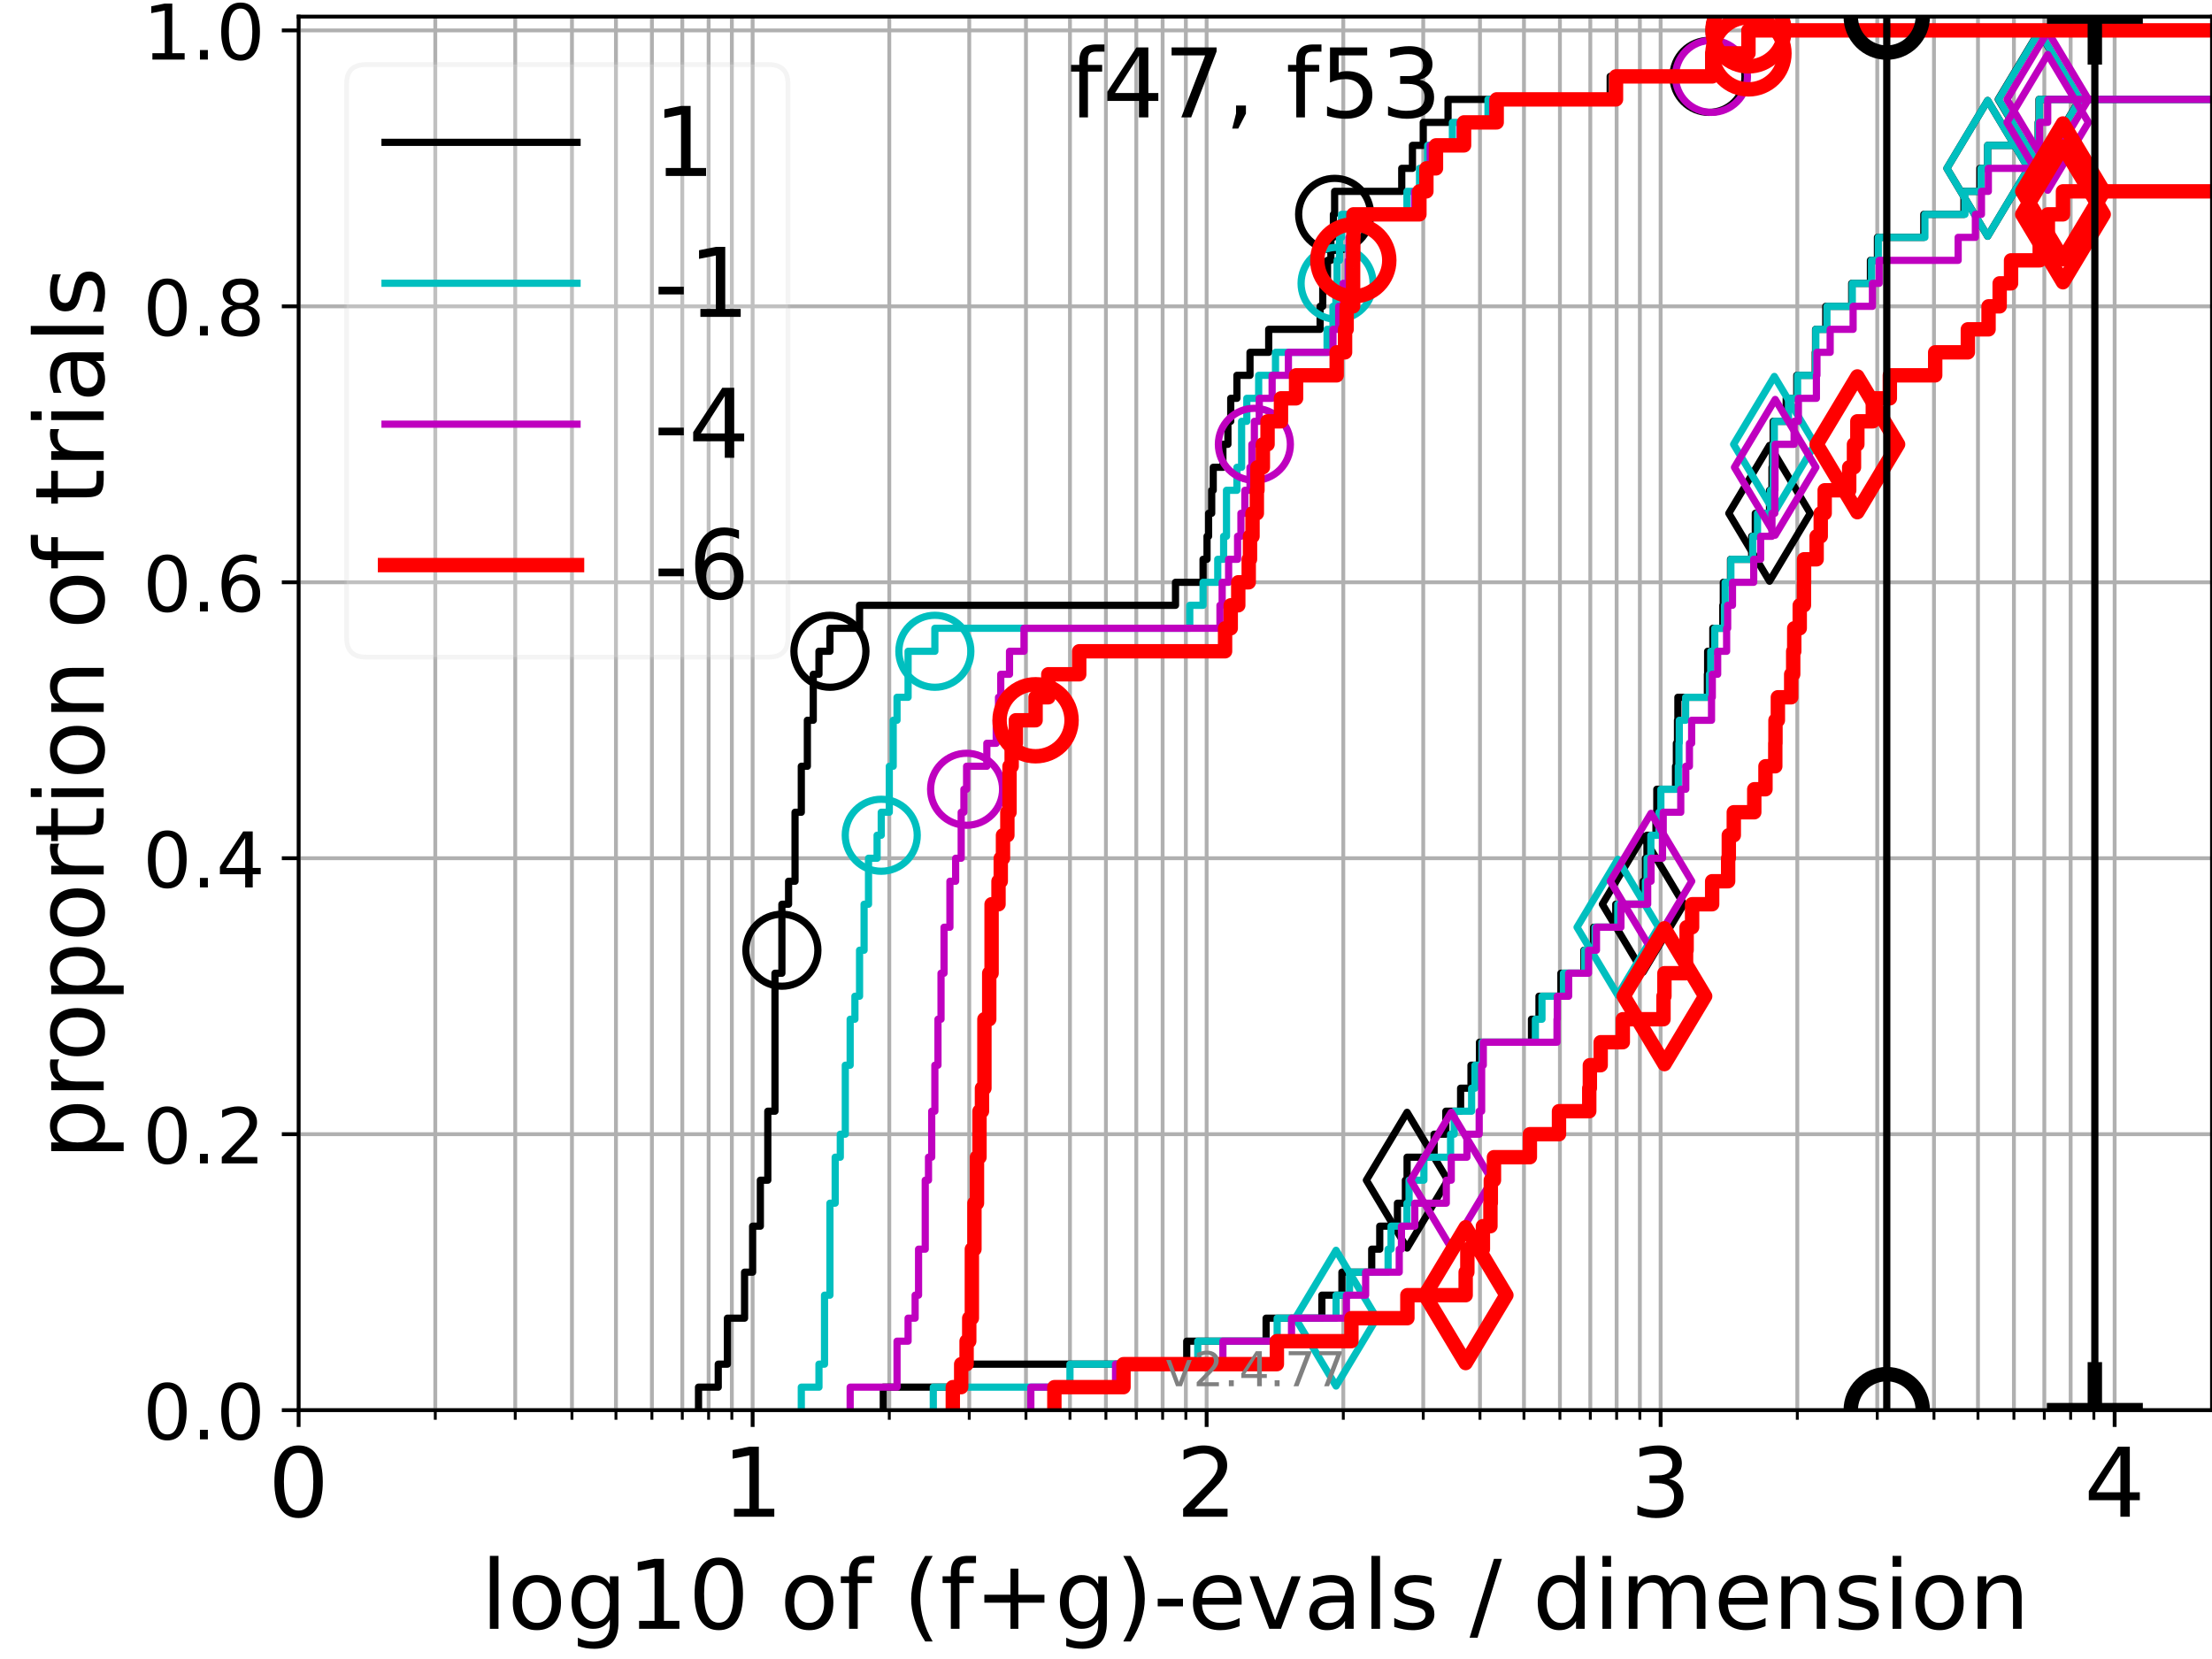 <?xml version="1.0" encoding="utf-8" standalone="no"?>
<!DOCTYPE svg PUBLIC "-//W3C//DTD SVG 1.1//EN"
  "http://www.w3.org/Graphics/SVG/1.1/DTD/svg11.dtd">
<!-- Created with matplotlib (https://matplotlib.org/) -->
<svg height="345.6pt" version="1.1" viewBox="0 0 460.8 345.6" width="460.8pt" xmlns="http://www.w3.org/2000/svg" xmlns:xlink="http://www.w3.org/1999/xlink">
 <defs>
  <style type="text/css">*{stroke-linecap:butt;stroke-linejoin:round;}</style>
 </defs>
 <g id="figure_1">
  <g id="patch_1">
   <path d="M 0 345.6 
L 460.8 345.6 
L 460.8 0 
L 0 0 
z
" style="fill:#ffffff;"/>
  </g>
  <g id="axes_1">
   <g id="patch_2">
    <path d="M 62.208 293.76 
L 460.8 293.76 
L 460.8 3.456 
L 62.208 3.456 
z
" style="fill:#ffffff;"/>
   </g>
   <g id="matplotlib.axis_1">
    <g id="xtick_1">
     <g id="line2d_1">
      <path clip-path="url(#p7e56e81915)" d="M 62.208 293.76 
L 62.208 3.456 
" style="fill:none;stroke:#b0b0b0;stroke-linecap:square;stroke-width:0.8;"/>
     </g>
     <g id="line2d_2">
      <defs>
       <path d="M 0 0 
L 0 3.5 
" id="me6fbc219f5" style="stroke:#000000;stroke-width:0.8;"/>
      </defs>
      <g>
       <use style="stroke:#000000;stroke-width:0.8;" x="62.208" xlink:href="#me6fbc219f5" y="293.76"/>
      </g>
     </g>
     <g id="text_1">
      <!-- 0 -->
      <g transform="translate(55.846 315.957)scale(0.2 -0.2)">
       <defs>
        <path d="M 31.781 66.406 
Q 24.172 66.406 20.328 58.906 
Q 16.5 51.422 16.5 36.375 
Q 16.5 21.391 20.328 13.891 
Q 24.172 6.391 31.781 6.391 
Q 39.453 6.391 43.281 13.891 
Q 47.125 21.391 47.125 36.375 
Q 47.125 51.422 43.281 58.906 
Q 39.453 66.406 31.781 66.406 
z
M 31.781 74.219 
Q 44.047 74.219 50.516 64.516 
Q 56.984 54.828 56.984 36.375 
Q 56.984 17.969 50.516 8.266 
Q 44.047 -1.422 31.781 -1.422 
Q 19.531 -1.422 13.062 8.266 
Q 6.594 17.969 6.594 36.375 
Q 6.594 54.828 13.062 64.516 
Q 19.531 74.219 31.781 74.219 
z
" id="DejaVuSans-48"/>
       </defs>
       <use xlink:href="#DejaVuSans-48"/>
      </g>
     </g>
    </g>
    <g id="xtick_2">
     <g id="line2d_3">
      <path clip-path="url(#p7e56e81915)" d="M 156.786 293.76 
L 156.786 3.456 
" style="fill:none;stroke:#b0b0b0;stroke-linecap:square;stroke-width:0.8;"/>
     </g>
     <g id="line2d_4">
      <g>
       <use style="stroke:#000000;stroke-width:0.8;" x="156.786" xlink:href="#me6fbc219f5" y="293.76"/>
      </g>
     </g>
     <g id="text_2">
      <!-- 1 -->
      <g transform="translate(150.423 315.957)scale(0.2 -0.2)">
       <defs>
        <path d="M 12.406 8.297 
L 28.516 8.297 
L 28.516 63.922 
L 10.984 60.406 
L 10.984 69.391 
L 28.422 72.906 
L 38.281 72.906 
L 38.281 8.297 
L 54.391 8.297 
L 54.391 0 
L 12.406 0 
z
" id="DejaVuSans-49"/>
       </defs>
       <use xlink:href="#DejaVuSans-49"/>
      </g>
     </g>
    </g>
    <g id="xtick_3">
     <g id="line2d_5">
      <path clip-path="url(#p7e56e81915)" d="M 251.364 293.76 
L 251.364 3.456 
" style="fill:none;stroke:#b0b0b0;stroke-linecap:square;stroke-width:0.8;"/>
     </g>
     <g id="line2d_6">
      <g>
       <use style="stroke:#000000;stroke-width:0.8;" x="251.364" xlink:href="#me6fbc219f5" y="293.76"/>
      </g>
     </g>
     <g id="text_3">
      <!-- 2 -->
      <g transform="translate(245.001 315.957)scale(0.2 -0.2)">
       <defs>
        <path d="M 19.188 8.297 
L 53.609 8.297 
L 53.609 0 
L 7.328 0 
L 7.328 8.297 
Q 12.938 14.109 22.625 23.891 
Q 32.328 33.688 34.812 36.531 
Q 39.547 41.844 41.422 45.531 
Q 43.312 49.219 43.312 52.781 
Q 43.312 58.594 39.234 62.25 
Q 35.156 65.922 28.609 65.922 
Q 23.969 65.922 18.812 64.312 
Q 13.672 62.703 7.812 59.422 
L 7.812 69.391 
Q 13.766 71.781 18.938 73 
Q 24.125 74.219 28.422 74.219 
Q 39.75 74.219 46.484 68.547 
Q 53.219 62.891 53.219 53.422 
Q 53.219 48.922 51.531 44.891 
Q 49.859 40.875 45.406 35.406 
Q 44.188 33.984 37.641 27.219 
Q 31.109 20.453 19.188 8.297 
z
" id="DejaVuSans-50"/>
       </defs>
       <use xlink:href="#DejaVuSans-50"/>
      </g>
     </g>
    </g>
    <g id="xtick_4">
     <g id="line2d_7">
      <path clip-path="url(#p7e56e81915)" d="M 345.941 293.76 
L 345.941 3.456 
" style="fill:none;stroke:#b0b0b0;stroke-linecap:square;stroke-width:0.8;"/>
     </g>
     <g id="line2d_8">
      <g>
       <use style="stroke:#000000;stroke-width:0.8;" x="345.941" xlink:href="#me6fbc219f5" y="293.76"/>
      </g>
     </g>
     <g id="text_4">
      <!-- 3 -->
      <g transform="translate(339.579 315.957)scale(0.2 -0.2)">
       <defs>
        <path d="M 40.578 39.312 
Q 47.656 37.797 51.625 33 
Q 55.609 28.219 55.609 21.188 
Q 55.609 10.406 48.188 4.484 
Q 40.766 -1.422 27.094 -1.422 
Q 22.516 -1.422 17.656 -0.516 
Q 12.797 0.391 7.625 2.203 
L 7.625 11.719 
Q 11.719 9.328 16.594 8.109 
Q 21.484 6.891 26.812 6.891 
Q 36.078 6.891 40.938 10.547 
Q 45.797 14.203 45.797 21.188 
Q 45.797 27.641 41.281 31.266 
Q 36.766 34.906 28.719 34.906 
L 20.219 34.906 
L 20.219 43.016 
L 29.109 43.016 
Q 36.375 43.016 40.234 45.922 
Q 44.094 48.828 44.094 54.297 
Q 44.094 59.906 40.109 62.906 
Q 36.141 65.922 28.719 65.922 
Q 24.656 65.922 20.016 65.031 
Q 15.375 64.156 9.812 62.312 
L 9.812 71.094 
Q 15.438 72.656 20.344 73.438 
Q 25.25 74.219 29.594 74.219 
Q 40.828 74.219 47.359 69.109 
Q 53.906 64.016 53.906 55.328 
Q 53.906 49.266 50.438 45.094 
Q 46.969 40.922 40.578 39.312 
z
" id="DejaVuSans-51"/>
       </defs>
       <use xlink:href="#DejaVuSans-51"/>
      </g>
     </g>
    </g>
    <g id="xtick_5">
     <g id="line2d_9">
      <path clip-path="url(#p7e56e81915)" d="M 440.519 293.76 
L 440.519 3.456 
" style="fill:none;stroke:#b0b0b0;stroke-linecap:square;stroke-width:0.8;"/>
     </g>
     <g id="line2d_10">
      <g>
       <use style="stroke:#000000;stroke-width:0.8;" x="440.519" xlink:href="#me6fbc219f5" y="293.76"/>
      </g>
     </g>
     <g id="text_5">
      <!-- 4 -->
      <g transform="translate(434.157 315.957)scale(0.2 -0.2)">
       <defs>
        <path d="M 37.797 64.312 
L 12.891 25.391 
L 37.797 25.391 
z
M 35.203 72.906 
L 47.609 72.906 
L 47.609 25.391 
L 58.016 25.391 
L 58.016 17.188 
L 47.609 17.188 
L 47.609 0 
L 37.797 0 
L 37.797 17.188 
L 4.891 17.188 
L 4.891 26.703 
z
" id="DejaVuSans-52"/>
       </defs>
       <use xlink:href="#DejaVuSans-52"/>
      </g>
     </g>
    </g>
    <g id="xtick_6">
     <g id="line2d_11">
      <path clip-path="url(#p7e56e81915)" d="M 90.679 293.76 
L 90.679 3.456 
" style="fill:none;stroke:#b0b0b0;stroke-linecap:square;stroke-width:0.8;"/>
     </g>
     <g id="line2d_12">
      <defs>
       <path d="M 0 0 
L 0 2 
" id="ma6cdf29bee" style="stroke:#000000;stroke-width:0.6;"/>
      </defs>
      <g>
       <use style="stroke:#000000;stroke-width:0.6;" x="90.679" xlink:href="#ma6cdf29bee" y="293.76"/>
      </g>
     </g>
    </g>
    <g id="xtick_7">
     <g id="line2d_13">
      <path clip-path="url(#p7e56e81915)" d="M 107.333 293.76 
L 107.333 3.456 
" style="fill:none;stroke:#b0b0b0;stroke-linecap:square;stroke-width:0.8;"/>
     </g>
     <g id="line2d_14">
      <g>
       <use style="stroke:#000000;stroke-width:0.6;" x="107.333" xlink:href="#ma6cdf29bee" y="293.76"/>
      </g>
     </g>
    </g>
    <g id="xtick_8">
     <g id="line2d_15">
      <path clip-path="url(#p7e56e81915)" d="M 119.15 293.76 
L 119.15 3.456 
" style="fill:none;stroke:#b0b0b0;stroke-linecap:square;stroke-width:0.8;"/>
     </g>
     <g id="line2d_16">
      <g>
       <use style="stroke:#000000;stroke-width:0.6;" x="119.15" xlink:href="#ma6cdf29bee" y="293.76"/>
      </g>
     </g>
    </g>
    <g id="xtick_9">
     <g id="line2d_17">
      <path clip-path="url(#p7e56e81915)" d="M 128.315 293.76 
L 128.315 3.456 
" style="fill:none;stroke:#b0b0b0;stroke-linecap:square;stroke-width:0.8;"/>
     </g>
     <g id="line2d_18">
      <g>
       <use style="stroke:#000000;stroke-width:0.6;" x="128.315" xlink:href="#ma6cdf29bee" y="293.76"/>
      </g>
     </g>
    </g>
    <g id="xtick_10">
     <g id="line2d_19">
      <path clip-path="url(#p7e56e81915)" d="M 135.804 293.76 
L 135.804 3.456 
" style="fill:none;stroke:#b0b0b0;stroke-linecap:square;stroke-width:0.8;"/>
     </g>
     <g id="line2d_20">
      <g>
       <use style="stroke:#000000;stroke-width:0.6;" x="135.804" xlink:href="#ma6cdf29bee" y="293.76"/>
      </g>
     </g>
    </g>
    <g id="xtick_11">
     <g id="line2d_21">
      <path clip-path="url(#p7e56e81915)" d="M 142.136 293.76 
L 142.136 3.456 
" style="fill:none;stroke:#b0b0b0;stroke-linecap:square;stroke-width:0.8;"/>
     </g>
     <g id="line2d_22">
      <g>
       <use style="stroke:#000000;stroke-width:0.6;" x="142.136" xlink:href="#ma6cdf29bee" y="293.76"/>
      </g>
     </g>
    </g>
    <g id="xtick_12">
     <g id="line2d_23">
      <path clip-path="url(#p7e56e81915)" d="M 147.62 293.76 
L 147.62 3.456 
" style="fill:none;stroke:#b0b0b0;stroke-linecap:square;stroke-width:0.8;"/>
     </g>
     <g id="line2d_24">
      <g>
       <use style="stroke:#000000;stroke-width:0.6;" x="147.62" xlink:href="#ma6cdf29bee" y="293.76"/>
      </g>
     </g>
    </g>
    <g id="xtick_13">
     <g id="line2d_25">
      <path clip-path="url(#p7e56e81915)" d="M 152.458 293.76 
L 152.458 3.456 
" style="fill:none;stroke:#b0b0b0;stroke-linecap:square;stroke-width:0.8;"/>
     </g>
     <g id="line2d_26">
      <g>
       <use style="stroke:#000000;stroke-width:0.6;" x="152.458" xlink:href="#ma6cdf29bee" y="293.76"/>
      </g>
     </g>
    </g>
    <g id="xtick_14">
     <g id="line2d_27">
      <path clip-path="url(#p7e56e81915)" d="M 185.257 293.76 
L 185.257 3.456 
" style="fill:none;stroke:#b0b0b0;stroke-linecap:square;stroke-width:0.8;"/>
     </g>
     <g id="line2d_28">
      <g>
       <use style="stroke:#000000;stroke-width:0.6;" x="185.257" xlink:href="#ma6cdf29bee" y="293.76"/>
      </g>
     </g>
    </g>
    <g id="xtick_15">
     <g id="line2d_29">
      <path clip-path="url(#p7e56e81915)" d="M 201.911 293.76 
L 201.911 3.456 
" style="fill:none;stroke:#b0b0b0;stroke-linecap:square;stroke-width:0.8;"/>
     </g>
     <g id="line2d_30">
      <g>
       <use style="stroke:#000000;stroke-width:0.6;" x="201.911" xlink:href="#ma6cdf29bee" y="293.76"/>
      </g>
     </g>
    </g>
    <g id="xtick_16">
     <g id="line2d_31">
      <path clip-path="url(#p7e56e81915)" d="M 213.727 293.76 
L 213.727 3.456 
" style="fill:none;stroke:#b0b0b0;stroke-linecap:square;stroke-width:0.8;"/>
     </g>
     <g id="line2d_32">
      <g>
       <use style="stroke:#000000;stroke-width:0.6;" x="213.727" xlink:href="#ma6cdf29bee" y="293.76"/>
      </g>
     </g>
    </g>
    <g id="xtick_17">
     <g id="line2d_33">
      <path clip-path="url(#p7e56e81915)" d="M 222.893 293.76 
L 222.893 3.456 
" style="fill:none;stroke:#b0b0b0;stroke-linecap:square;stroke-width:0.8;"/>
     </g>
     <g id="line2d_34">
      <g>
       <use style="stroke:#000000;stroke-width:0.6;" x="222.893" xlink:href="#ma6cdf29bee" y="293.76"/>
      </g>
     </g>
    </g>
    <g id="xtick_18">
     <g id="line2d_35">
      <path clip-path="url(#p7e56e81915)" d="M 230.382 293.76 
L 230.382 3.456 
" style="fill:none;stroke:#b0b0b0;stroke-linecap:square;stroke-width:0.8;"/>
     </g>
     <g id="line2d_36">
      <g>
       <use style="stroke:#000000;stroke-width:0.6;" x="230.382" xlink:href="#ma6cdf29bee" y="293.76"/>
      </g>
     </g>
    </g>
    <g id="xtick_19">
     <g id="line2d_37">
      <path clip-path="url(#p7e56e81915)" d="M 236.713 293.76 
L 236.713 3.456 
" style="fill:none;stroke:#b0b0b0;stroke-linecap:square;stroke-width:0.8;"/>
     </g>
     <g id="line2d_38">
      <g>
       <use style="stroke:#000000;stroke-width:0.6;" x="236.713" xlink:href="#ma6cdf29bee" y="293.76"/>
      </g>
     </g>
    </g>
    <g id="xtick_20">
     <g id="line2d_39">
      <path clip-path="url(#p7e56e81915)" d="M 242.198 293.76 
L 242.198 3.456 
" style="fill:none;stroke:#b0b0b0;stroke-linecap:square;stroke-width:0.8;"/>
     </g>
     <g id="line2d_40">
      <g>
       <use style="stroke:#000000;stroke-width:0.6;" x="242.198" xlink:href="#ma6cdf29bee" y="293.76"/>
      </g>
     </g>
    </g>
    <g id="xtick_21">
     <g id="line2d_41">
      <path clip-path="url(#p7e56e81915)" d="M 247.036 293.76 
L 247.036 3.456 
" style="fill:none;stroke:#b0b0b0;stroke-linecap:square;stroke-width:0.8;"/>
     </g>
     <g id="line2d_42">
      <g>
       <use style="stroke:#000000;stroke-width:0.6;" x="247.036" xlink:href="#ma6cdf29bee" y="293.76"/>
      </g>
     </g>
    </g>
    <g id="xtick_22">
     <g id="line2d_43">
      <path clip-path="url(#p7e56e81915)" d="M 279.834 293.76 
L 279.834 3.456 
" style="fill:none;stroke:#b0b0b0;stroke-linecap:square;stroke-width:0.8;"/>
     </g>
     <g id="line2d_44">
      <g>
       <use style="stroke:#000000;stroke-width:0.6;" x="279.834" xlink:href="#ma6cdf29bee" y="293.76"/>
      </g>
     </g>
    </g>
    <g id="xtick_23">
     <g id="line2d_45">
      <path clip-path="url(#p7e56e81915)" d="M 296.489 293.76 
L 296.489 3.456 
" style="fill:none;stroke:#b0b0b0;stroke-linecap:square;stroke-width:0.8;"/>
     </g>
     <g id="line2d_46">
      <g>
       <use style="stroke:#000000;stroke-width:0.6;" x="296.489" xlink:href="#ma6cdf29bee" y="293.76"/>
      </g>
     </g>
    </g>
    <g id="xtick_24">
     <g id="line2d_47">
      <path clip-path="url(#p7e56e81915)" d="M 308.305 293.76 
L 308.305 3.456 
" style="fill:none;stroke:#b0b0b0;stroke-linecap:square;stroke-width:0.8;"/>
     </g>
     <g id="line2d_48">
      <g>
       <use style="stroke:#000000;stroke-width:0.6;" x="308.305" xlink:href="#ma6cdf29bee" y="293.76"/>
      </g>
     </g>
    </g>
    <g id="xtick_25">
     <g id="line2d_49">
      <path clip-path="url(#p7e56e81915)" d="M 317.471 293.76 
L 317.471 3.456 
" style="fill:none;stroke:#b0b0b0;stroke-linecap:square;stroke-width:0.8;"/>
     </g>
     <g id="line2d_50">
      <g>
       <use style="stroke:#000000;stroke-width:0.6;" x="317.471" xlink:href="#ma6cdf29bee" y="293.76"/>
      </g>
     </g>
    </g>
    <g id="xtick_26">
     <g id="line2d_51">
      <path clip-path="url(#p7e56e81915)" d="M 324.959 293.76 
L 324.959 3.456 
" style="fill:none;stroke:#b0b0b0;stroke-linecap:square;stroke-width:0.8;"/>
     </g>
     <g id="line2d_52">
      <g>
       <use style="stroke:#000000;stroke-width:0.6;" x="324.959" xlink:href="#ma6cdf29bee" y="293.76"/>
      </g>
     </g>
    </g>
    <g id="xtick_27">
     <g id="line2d_53">
      <path clip-path="url(#p7e56e81915)" d="M 331.291 293.76 
L 331.291 3.456 
" style="fill:none;stroke:#b0b0b0;stroke-linecap:square;stroke-width:0.8;"/>
     </g>
     <g id="line2d_54">
      <g>
       <use style="stroke:#000000;stroke-width:0.6;" x="331.291" xlink:href="#ma6cdf29bee" y="293.76"/>
      </g>
     </g>
    </g>
    <g id="xtick_28">
     <g id="line2d_55">
      <path clip-path="url(#p7e56e81915)" d="M 336.776 293.76 
L 336.776 3.456 
" style="fill:none;stroke:#b0b0b0;stroke-linecap:square;stroke-width:0.8;"/>
     </g>
     <g id="line2d_56">
      <g>
       <use style="stroke:#000000;stroke-width:0.6;" x="336.776" xlink:href="#ma6cdf29bee" y="293.76"/>
      </g>
     </g>
    </g>
    <g id="xtick_29">
     <g id="line2d_57">
      <path clip-path="url(#p7e56e81915)" d="M 341.614 293.76 
L 341.614 3.456 
" style="fill:none;stroke:#b0b0b0;stroke-linecap:square;stroke-width:0.8;"/>
     </g>
     <g id="line2d_58">
      <g>
       <use style="stroke:#000000;stroke-width:0.6;" x="341.614" xlink:href="#ma6cdf29bee" y="293.76"/>
      </g>
     </g>
    </g>
    <g id="xtick_30">
     <g id="line2d_59">
      <path clip-path="url(#p7e56e81915)" d="M 374.412 293.76 
L 374.412 3.456 
" style="fill:none;stroke:#b0b0b0;stroke-linecap:square;stroke-width:0.8;"/>
     </g>
     <g id="line2d_60">
      <g>
       <use style="stroke:#000000;stroke-width:0.6;" x="374.412" xlink:href="#ma6cdf29bee" y="293.76"/>
      </g>
     </g>
    </g>
    <g id="xtick_31">
     <g id="line2d_61">
      <path clip-path="url(#p7e56e81915)" d="M 391.067 293.76 
L 391.067 3.456 
" style="fill:none;stroke:#b0b0b0;stroke-linecap:square;stroke-width:0.8;"/>
     </g>
     <g id="line2d_62">
      <g>
       <use style="stroke:#000000;stroke-width:0.6;" x="391.067" xlink:href="#ma6cdf29bee" y="293.76"/>
      </g>
     </g>
    </g>
    <g id="xtick_32">
     <g id="line2d_63">
      <path clip-path="url(#p7e56e81915)" d="M 402.883 293.76 
L 402.883 3.456 
" style="fill:none;stroke:#b0b0b0;stroke-linecap:square;stroke-width:0.8;"/>
     </g>
     <g id="line2d_64">
      <g>
       <use style="stroke:#000000;stroke-width:0.6;" x="402.883" xlink:href="#ma6cdf29bee" y="293.76"/>
      </g>
     </g>
    </g>
    <g id="xtick_33">
     <g id="line2d_65">
      <path clip-path="url(#p7e56e81915)" d="M 412.049 293.76 
L 412.049 3.456 
" style="fill:none;stroke:#b0b0b0;stroke-linecap:square;stroke-width:0.8;"/>
     </g>
     <g id="line2d_66">
      <g>
       <use style="stroke:#000000;stroke-width:0.6;" x="412.049" xlink:href="#ma6cdf29bee" y="293.76"/>
      </g>
     </g>
    </g>
    <g id="xtick_34">
     <g id="line2d_67">
      <path clip-path="url(#p7e56e81915)" d="M 419.537 293.76 
L 419.537 3.456 
" style="fill:none;stroke:#b0b0b0;stroke-linecap:square;stroke-width:0.8;"/>
     </g>
     <g id="line2d_68">
      <g>
       <use style="stroke:#000000;stroke-width:0.6;" x="419.537" xlink:href="#ma6cdf29bee" y="293.76"/>
      </g>
     </g>
    </g>
    <g id="xtick_35">
     <g id="line2d_69">
      <path clip-path="url(#p7e56e81915)" d="M 425.869 293.76 
L 425.869 3.456 
" style="fill:none;stroke:#b0b0b0;stroke-linecap:square;stroke-width:0.8;"/>
     </g>
     <g id="line2d_70">
      <g>
       <use style="stroke:#000000;stroke-width:0.6;" x="425.869" xlink:href="#ma6cdf29bee" y="293.76"/>
      </g>
     </g>
    </g>
    <g id="xtick_36">
     <g id="line2d_71">
      <path clip-path="url(#p7e56e81915)" d="M 431.354 293.76 
L 431.354 3.456 
" style="fill:none;stroke:#b0b0b0;stroke-linecap:square;stroke-width:0.8;"/>
     </g>
     <g id="line2d_72">
      <g>
       <use style="stroke:#000000;stroke-width:0.6;" x="431.354" xlink:href="#ma6cdf29bee" y="293.76"/>
      </g>
     </g>
    </g>
    <g id="xtick_37">
     <g id="line2d_73">
      <path clip-path="url(#p7e56e81915)" d="M 436.192 293.76 
L 436.192 3.456 
" style="fill:none;stroke:#b0b0b0;stroke-linecap:square;stroke-width:0.8;"/>
     </g>
     <g id="line2d_74">
      <g>
       <use style="stroke:#000000;stroke-width:0.6;" x="436.192" xlink:href="#ma6cdf29bee" y="293.76"/>
      </g>
     </g>
    </g>
    <g id="text_6">
     <!-- log10 of (f+g)-evals / dimension -->
     <g transform="translate(100.165 339.313)scale(0.2 -0.2)">
      <defs>
       <path d="M 9.422 75.984 
L 18.406 75.984 
L 18.406 0 
L 9.422 0 
z
" id="DejaVuSans-108"/>
       <path d="M 30.609 48.391 
Q 23.391 48.391 19.188 42.75 
Q 14.984 37.109 14.984 27.297 
Q 14.984 17.484 19.156 11.844 
Q 23.344 6.203 30.609 6.203 
Q 37.797 6.203 41.984 11.859 
Q 46.188 17.531 46.188 27.297 
Q 46.188 37.016 41.984 42.703 
Q 37.797 48.391 30.609 48.391 
z
M 30.609 56 
Q 42.328 56 49.016 48.375 
Q 55.719 40.766 55.719 27.297 
Q 55.719 13.875 49.016 6.219 
Q 42.328 -1.422 30.609 -1.422 
Q 18.844 -1.422 12.172 6.219 
Q 5.516 13.875 5.516 27.297 
Q 5.516 40.766 12.172 48.375 
Q 18.844 56 30.609 56 
z
" id="DejaVuSans-111"/>
       <path d="M 45.406 27.984 
Q 45.406 37.75 41.375 43.109 
Q 37.359 48.484 30.078 48.484 
Q 22.859 48.484 18.828 43.109 
Q 14.797 37.75 14.797 27.984 
Q 14.797 18.266 18.828 12.891 
Q 22.859 7.516 30.078 7.516 
Q 37.359 7.516 41.375 12.891 
Q 45.406 18.266 45.406 27.984 
z
M 54.391 6.781 
Q 54.391 -7.172 48.188 -13.984 
Q 42 -20.797 29.203 -20.797 
Q 24.469 -20.797 20.266 -20.094 
Q 16.062 -19.391 12.109 -17.922 
L 12.109 -9.188 
Q 16.062 -11.328 19.922 -12.344 
Q 23.781 -13.375 27.781 -13.375 
Q 36.625 -13.375 41.016 -8.766 
Q 45.406 -4.156 45.406 5.172 
L 45.406 9.625 
Q 42.625 4.781 38.281 2.391 
Q 33.938 0 27.875 0 
Q 17.828 0 11.672 7.656 
Q 5.516 15.328 5.516 27.984 
Q 5.516 40.672 11.672 48.328 
Q 17.828 56 27.875 56 
Q 33.938 56 38.281 53.609 
Q 42.625 51.219 45.406 46.391 
L 45.406 54.688 
L 54.391 54.688 
z
" id="DejaVuSans-103"/>
       <path id="DejaVuSans-32"/>
       <path d="M 37.109 75.984 
L 37.109 68.5 
L 28.516 68.5 
Q 23.688 68.5 21.797 66.547 
Q 19.922 64.594 19.922 59.516 
L 19.922 54.688 
L 34.719 54.688 
L 34.719 47.703 
L 19.922 47.703 
L 19.922 0 
L 10.891 0 
L 10.891 47.703 
L 2.297 47.703 
L 2.297 54.688 
L 10.891 54.688 
L 10.891 58.5 
Q 10.891 67.625 15.141 71.797 
Q 19.391 75.984 28.609 75.984 
z
" id="DejaVuSans-102"/>
       <path d="M 31 75.875 
Q 24.469 64.656 21.281 53.656 
Q 18.109 42.672 18.109 31.391 
Q 18.109 20.125 21.312 9.062 
Q 24.516 -2 31 -13.188 
L 23.188 -13.188 
Q 15.875 -1.703 12.234 9.375 
Q 8.594 20.453 8.594 31.391 
Q 8.594 42.281 12.203 53.312 
Q 15.828 64.359 23.188 75.875 
z
" id="DejaVuSans-40"/>
       <path d="M 46 62.703 
L 46 35.5 
L 73.188 35.5 
L 73.188 27.203 
L 46 27.203 
L 46 0 
L 37.797 0 
L 37.797 27.203 
L 10.594 27.203 
L 10.594 35.5 
L 37.797 35.5 
L 37.797 62.703 
z
" id="DejaVuSans-43"/>
       <path d="M 8.016 75.875 
L 15.828 75.875 
Q 23.141 64.359 26.781 53.312 
Q 30.422 42.281 30.422 31.391 
Q 30.422 20.453 26.781 9.375 
Q 23.141 -1.703 15.828 -13.188 
L 8.016 -13.188 
Q 14.5 -2 17.703 9.062 
Q 20.906 20.125 20.906 31.391 
Q 20.906 42.672 17.703 53.656 
Q 14.5 64.656 8.016 75.875 
z
" id="DejaVuSans-41"/>
       <path d="M 4.891 31.391 
L 31.203 31.391 
L 31.203 23.391 
L 4.891 23.391 
z
" id="DejaVuSans-45"/>
       <path d="M 56.203 29.594 
L 56.203 25.203 
L 14.891 25.203 
Q 15.484 15.922 20.484 11.062 
Q 25.484 6.203 34.422 6.203 
Q 39.594 6.203 44.453 7.469 
Q 49.312 8.734 54.109 11.281 
L 54.109 2.781 
Q 49.266 0.734 44.188 -0.344 
Q 39.109 -1.422 33.891 -1.422 
Q 20.797 -1.422 13.156 6.188 
Q 5.516 13.812 5.516 26.812 
Q 5.516 40.234 12.766 48.109 
Q 20.016 56 32.328 56 
Q 43.359 56 49.781 48.891 
Q 56.203 41.797 56.203 29.594 
z
M 47.219 32.234 
Q 47.125 39.594 43.094 43.984 
Q 39.062 48.391 32.422 48.391 
Q 24.906 48.391 20.391 44.141 
Q 15.875 39.891 15.188 32.172 
z
" id="DejaVuSans-101"/>
       <path d="M 2.984 54.688 
L 12.5 54.688 
L 29.594 8.797 
L 46.688 54.688 
L 56.203 54.688 
L 35.688 0 
L 23.484 0 
z
" id="DejaVuSans-118"/>
       <path d="M 34.281 27.484 
Q 23.391 27.484 19.188 25 
Q 14.984 22.516 14.984 16.5 
Q 14.984 11.719 18.141 8.906 
Q 21.297 6.109 26.703 6.109 
Q 34.188 6.109 38.703 11.406 
Q 43.219 16.703 43.219 25.484 
L 43.219 27.484 
z
M 52.203 31.203 
L 52.203 0 
L 43.219 0 
L 43.219 8.297 
Q 40.141 3.328 35.547 0.953 
Q 30.953 -1.422 24.312 -1.422 
Q 15.922 -1.422 10.953 3.297 
Q 6 8.016 6 15.922 
Q 6 25.141 12.172 29.828 
Q 18.359 34.516 30.609 34.516 
L 43.219 34.516 
L 43.219 35.406 
Q 43.219 41.609 39.141 45 
Q 35.062 48.391 27.688 48.391 
Q 23 48.391 18.547 47.266 
Q 14.109 46.141 10.016 43.891 
L 10.016 52.203 
Q 14.938 54.109 19.578 55.047 
Q 24.219 56 28.609 56 
Q 40.484 56 46.344 49.844 
Q 52.203 43.703 52.203 31.203 
z
" id="DejaVuSans-97"/>
       <path d="M 44.281 53.078 
L 44.281 44.578 
Q 40.484 46.531 36.375 47.5 
Q 32.281 48.484 27.875 48.484 
Q 21.188 48.484 17.844 46.438 
Q 14.5 44.391 14.5 40.281 
Q 14.5 37.156 16.891 35.375 
Q 19.281 33.594 26.516 31.984 
L 29.594 31.297 
Q 39.156 29.25 43.188 25.516 
Q 47.219 21.781 47.219 15.094 
Q 47.219 7.469 41.188 3.016 
Q 35.156 -1.422 24.609 -1.422 
Q 20.219 -1.422 15.453 -0.562 
Q 10.688 0.297 5.422 2 
L 5.422 11.281 
Q 10.406 8.688 15.234 7.391 
Q 20.062 6.109 24.812 6.109 
Q 31.156 6.109 34.562 8.281 
Q 37.984 10.453 37.984 14.406 
Q 37.984 18.062 35.516 20.016 
Q 33.062 21.969 24.703 23.781 
L 21.578 24.516 
Q 13.234 26.266 9.516 29.906 
Q 5.812 33.547 5.812 39.891 
Q 5.812 47.609 11.281 51.797 
Q 16.75 56 26.812 56 
Q 31.781 56 36.172 55.266 
Q 40.578 54.547 44.281 53.078 
z
" id="DejaVuSans-115"/>
       <path d="M 25.391 72.906 
L 33.688 72.906 
L 8.297 -9.281 
L 0 -9.281 
z
" id="DejaVuSans-47"/>
       <path d="M 45.406 46.391 
L 45.406 75.984 
L 54.391 75.984 
L 54.391 0 
L 45.406 0 
L 45.406 8.203 
Q 42.578 3.328 38.25 0.953 
Q 33.938 -1.422 27.875 -1.422 
Q 17.969 -1.422 11.734 6.484 
Q 5.516 14.406 5.516 27.297 
Q 5.516 40.188 11.734 48.094 
Q 17.969 56 27.875 56 
Q 33.938 56 38.25 53.625 
Q 42.578 51.266 45.406 46.391 
z
M 14.797 27.297 
Q 14.797 17.391 18.875 11.75 
Q 22.953 6.109 30.078 6.109 
Q 37.203 6.109 41.297 11.75 
Q 45.406 17.391 45.406 27.297 
Q 45.406 37.203 41.297 42.844 
Q 37.203 48.484 30.078 48.484 
Q 22.953 48.484 18.875 42.844 
Q 14.797 37.203 14.797 27.297 
z
" id="DejaVuSans-100"/>
       <path d="M 9.422 54.688 
L 18.406 54.688 
L 18.406 0 
L 9.422 0 
z
M 9.422 75.984 
L 18.406 75.984 
L 18.406 64.594 
L 9.422 64.594 
z
" id="DejaVuSans-105"/>
       <path d="M 52 44.188 
Q 55.375 50.25 60.062 53.125 
Q 64.75 56 71.094 56 
Q 79.641 56 84.281 50.016 
Q 88.922 44.047 88.922 33.016 
L 88.922 0 
L 79.891 0 
L 79.891 32.719 
Q 79.891 40.578 77.094 44.375 
Q 74.312 48.188 68.609 48.188 
Q 61.625 48.188 57.562 43.547 
Q 53.516 38.922 53.516 30.906 
L 53.516 0 
L 44.484 0 
L 44.484 32.719 
Q 44.484 40.625 41.703 44.406 
Q 38.922 48.188 33.109 48.188 
Q 26.219 48.188 22.156 43.531 
Q 18.109 38.875 18.109 30.906 
L 18.109 0 
L 9.078 0 
L 9.078 54.688 
L 18.109 54.688 
L 18.109 46.188 
Q 21.188 51.219 25.484 53.609 
Q 29.781 56 35.688 56 
Q 41.656 56 45.828 52.969 
Q 50 49.953 52 44.188 
z
" id="DejaVuSans-109"/>
       <path d="M 54.891 33.016 
L 54.891 0 
L 45.906 0 
L 45.906 32.719 
Q 45.906 40.484 42.875 44.328 
Q 39.844 48.188 33.797 48.188 
Q 26.516 48.188 22.312 43.547 
Q 18.109 38.922 18.109 30.906 
L 18.109 0 
L 9.078 0 
L 9.078 54.688 
L 18.109 54.688 
L 18.109 46.188 
Q 21.344 51.125 25.703 53.562 
Q 30.078 56 35.797 56 
Q 45.219 56 50.047 50.172 
Q 54.891 44.344 54.891 33.016 
z
" id="DejaVuSans-110"/>
      </defs>
      <use xlink:href="#DejaVuSans-108"/>
      <use x="27.783" xlink:href="#DejaVuSans-111"/>
      <use x="88.965" xlink:href="#DejaVuSans-103"/>
      <use x="152.441" xlink:href="#DejaVuSans-49"/>
      <use x="216.064" xlink:href="#DejaVuSans-48"/>
      <use x="279.688" xlink:href="#DejaVuSans-32"/>
      <use x="311.475" xlink:href="#DejaVuSans-111"/>
      <use x="372.656" xlink:href="#DejaVuSans-102"/>
      <use x="407.861" xlink:href="#DejaVuSans-32"/>
      <use x="439.648" xlink:href="#DejaVuSans-40"/>
      <use x="478.662" xlink:href="#DejaVuSans-102"/>
      <use x="513.867" xlink:href="#DejaVuSans-43"/>
      <use x="597.656" xlink:href="#DejaVuSans-103"/>
      <use x="661.133" xlink:href="#DejaVuSans-41"/>
      <use x="700.146" xlink:href="#DejaVuSans-45"/>
      <use x="736.23" xlink:href="#DejaVuSans-101"/>
      <use x="797.754" xlink:href="#DejaVuSans-118"/>
      <use x="856.934" xlink:href="#DejaVuSans-97"/>
      <use x="918.213" xlink:href="#DejaVuSans-108"/>
      <use x="945.996" xlink:href="#DejaVuSans-115"/>
      <use x="998.096" xlink:href="#DejaVuSans-32"/>
      <use x="1029.883" xlink:href="#DejaVuSans-47"/>
      <use x="1063.574" xlink:href="#DejaVuSans-32"/>
      <use x="1095.361" xlink:href="#DejaVuSans-100"/>
      <use x="1158.838" xlink:href="#DejaVuSans-105"/>
      <use x="1186.621" xlink:href="#DejaVuSans-109"/>
      <use x="1284.033" xlink:href="#DejaVuSans-101"/>
      <use x="1345.557" xlink:href="#DejaVuSans-110"/>
      <use x="1408.936" xlink:href="#DejaVuSans-115"/>
      <use x="1461.035" xlink:href="#DejaVuSans-105"/>
      <use x="1488.818" xlink:href="#DejaVuSans-111"/>
      <use x="1550" xlink:href="#DejaVuSans-110"/>
     </g>
    </g>
   </g>
   <g id="matplotlib.axis_2">
    <g id="ytick_1">
     <g id="line2d_75">
      <path clip-path="url(#p7e56e81915)" d="M 62.208 293.76 
L 460.8 293.76 
" style="fill:none;stroke:#b0b0b0;stroke-linecap:square;stroke-width:0.8;"/>
     </g>
     <g id="line2d_76">
      <defs>
       <path d="M 0 0 
L -3.5 0 
" id="mf45fa2384d" style="stroke:#000000;stroke-width:0.8;"/>
      </defs>
      <g>
       <use style="stroke:#000000;stroke-width:0.8;" x="62.208" xlink:href="#mf45fa2384d" y="293.76"/>
      </g>
     </g>
     <g id="text_7">
      <!-- 0.0 -->
      <g transform="translate(29.763 299.839)scale(0.16 -0.16)">
       <defs>
        <path d="M 10.688 12.406 
L 21 12.406 
L 21 0 
L 10.688 0 
z
" id="DejaVuSans-46"/>
       </defs>
       <use xlink:href="#DejaVuSans-48"/>
       <use x="63.623" xlink:href="#DejaVuSans-46"/>
       <use x="95.41" xlink:href="#DejaVuSans-48"/>
      </g>
     </g>
    </g>
    <g id="ytick_2">
     <g id="line2d_77">
      <path clip-path="url(#p7e56e81915)" d="M 62.208 236.274 
L 460.8 236.274 
" style="fill:none;stroke:#b0b0b0;stroke-linecap:square;stroke-width:0.8;"/>
     </g>
     <g id="line2d_78">
      <g>
       <use style="stroke:#000000;stroke-width:0.8;" x="62.208" xlink:href="#mf45fa2384d" y="236.274"/>
      </g>
     </g>
     <g id="text_8">
      <!-- 0.2 -->
      <g transform="translate(29.763 242.353)scale(0.16 -0.16)">
       <use xlink:href="#DejaVuSans-48"/>
       <use x="63.623" xlink:href="#DejaVuSans-46"/>
       <use x="95.41" xlink:href="#DejaVuSans-50"/>
      </g>
     </g>
    </g>
    <g id="ytick_3">
     <g id="line2d_79">
      <path clip-path="url(#p7e56e81915)" d="M 62.208 178.788 
L 460.8 178.788 
" style="fill:none;stroke:#b0b0b0;stroke-linecap:square;stroke-width:0.8;"/>
     </g>
     <g id="line2d_80">
      <g>
       <use style="stroke:#000000;stroke-width:0.8;" x="62.208" xlink:href="#mf45fa2384d" y="178.788"/>
      </g>
     </g>
     <g id="text_9">
      <!-- 0.4 -->
      <g transform="translate(29.763 184.867)scale(0.16 -0.16)">
       <use xlink:href="#DejaVuSans-48"/>
       <use x="63.623" xlink:href="#DejaVuSans-46"/>
       <use x="95.41" xlink:href="#DejaVuSans-52"/>
      </g>
     </g>
    </g>
    <g id="ytick_4">
     <g id="line2d_81">
      <path clip-path="url(#p7e56e81915)" d="M 62.208 121.302 
L 460.8 121.302 
" style="fill:none;stroke:#b0b0b0;stroke-linecap:square;stroke-width:0.8;"/>
     </g>
     <g id="line2d_82">
      <g>
       <use style="stroke:#000000;stroke-width:0.8;" x="62.208" xlink:href="#mf45fa2384d" y="121.302"/>
      </g>
     </g>
     <g id="text_10">
      <!-- 0.6 -->
      <g transform="translate(29.763 127.381)scale(0.16 -0.16)">
       <defs>
        <path d="M 33.016 40.375 
Q 26.375 40.375 22.484 35.828 
Q 18.609 31.297 18.609 23.391 
Q 18.609 15.531 22.484 10.953 
Q 26.375 6.391 33.016 6.391 
Q 39.656 6.391 43.531 10.953 
Q 47.406 15.531 47.406 23.391 
Q 47.406 31.297 43.531 35.828 
Q 39.656 40.375 33.016 40.375 
z
M 52.594 71.297 
L 52.594 62.312 
Q 48.875 64.062 45.094 64.984 
Q 41.312 65.922 37.594 65.922 
Q 27.828 65.922 22.672 59.328 
Q 17.531 52.734 16.797 39.406 
Q 19.672 43.656 24.016 45.922 
Q 28.375 48.188 33.594 48.188 
Q 44.578 48.188 50.953 41.516 
Q 57.328 34.859 57.328 23.391 
Q 57.328 12.156 50.688 5.359 
Q 44.047 -1.422 33.016 -1.422 
Q 20.359 -1.422 13.672 8.266 
Q 6.984 17.969 6.984 36.375 
Q 6.984 53.656 15.188 63.938 
Q 23.391 74.219 37.203 74.219 
Q 40.922 74.219 44.703 73.484 
Q 48.484 72.75 52.594 71.297 
z
" id="DejaVuSans-54"/>
       </defs>
       <use xlink:href="#DejaVuSans-48"/>
       <use x="63.623" xlink:href="#DejaVuSans-46"/>
       <use x="95.41" xlink:href="#DejaVuSans-54"/>
      </g>
     </g>
    </g>
    <g id="ytick_5">
     <g id="line2d_83">
      <path clip-path="url(#p7e56e81915)" d="M 62.208 63.816 
L 460.8 63.816 
" style="fill:none;stroke:#b0b0b0;stroke-linecap:square;stroke-width:0.8;"/>
     </g>
     <g id="line2d_84">
      <g>
       <use style="stroke:#000000;stroke-width:0.8;" x="62.208" xlink:href="#mf45fa2384d" y="63.816"/>
      </g>
     </g>
     <g id="text_11">
      <!-- 0.8 -->
      <g transform="translate(29.763 69.895)scale(0.16 -0.16)">
       <defs>
        <path d="M 31.781 34.625 
Q 24.75 34.625 20.719 30.859 
Q 16.703 27.094 16.703 20.516 
Q 16.703 13.922 20.719 10.156 
Q 24.75 6.391 31.781 6.391 
Q 38.812 6.391 42.859 10.172 
Q 46.922 13.969 46.922 20.516 
Q 46.922 27.094 42.891 30.859 
Q 38.875 34.625 31.781 34.625 
z
M 21.922 38.812 
Q 15.578 40.375 12.031 44.719 
Q 8.5 49.078 8.5 55.328 
Q 8.5 64.062 14.719 69.141 
Q 20.953 74.219 31.781 74.219 
Q 42.672 74.219 48.875 69.141 
Q 55.078 64.062 55.078 55.328 
Q 55.078 49.078 51.531 44.719 
Q 48 40.375 41.703 38.812 
Q 48.828 37.156 52.797 32.312 
Q 56.781 27.484 56.781 20.516 
Q 56.781 9.906 50.312 4.234 
Q 43.844 -1.422 31.781 -1.422 
Q 19.734 -1.422 13.25 4.234 
Q 6.781 9.906 6.781 20.516 
Q 6.781 27.484 10.781 32.312 
Q 14.797 37.156 21.922 38.812 
z
M 18.312 54.391 
Q 18.312 48.734 21.844 45.562 
Q 25.391 42.391 31.781 42.391 
Q 38.141 42.391 41.719 45.562 
Q 45.312 48.734 45.312 54.391 
Q 45.312 60.062 41.719 63.234 
Q 38.141 66.406 31.781 66.406 
Q 25.391 66.406 21.844 63.234 
Q 18.312 60.062 18.312 54.391 
z
" id="DejaVuSans-56"/>
       </defs>
       <use xlink:href="#DejaVuSans-48"/>
       <use x="63.623" xlink:href="#DejaVuSans-46"/>
       <use x="95.41" xlink:href="#DejaVuSans-56"/>
      </g>
     </g>
    </g>
    <g id="ytick_6">
     <g id="line2d_85">
      <path clip-path="url(#p7e56e81915)" d="M 62.208 6.33 
L 460.8 6.33 
" style="fill:none;stroke:#b0b0b0;stroke-linecap:square;stroke-width:0.8;"/>
     </g>
     <g id="line2d_86">
      <g>
       <use style="stroke:#000000;stroke-width:0.8;" x="62.208" xlink:href="#mf45fa2384d" y="6.33"/>
      </g>
     </g>
     <g id="text_12">
      <!-- 1.0 -->
      <g transform="translate(29.763 12.409)scale(0.16 -0.16)">
       <use xlink:href="#DejaVuSans-49"/>
       <use x="63.623" xlink:href="#DejaVuSans-46"/>
       <use x="95.41" xlink:href="#DejaVuSans-48"/>
      </g>
     </g>
    </g>
    <g id="text_13">
     <!-- proportion of trials -->
     <g transform="translate(21.604 241.614)rotate(-90)scale(0.2 -0.2)">
      <defs>
       <path d="M 18.109 8.203 
L 18.109 -20.797 
L 9.078 -20.797 
L 9.078 54.688 
L 18.109 54.688 
L 18.109 46.391 
Q 20.953 51.266 25.266 53.625 
Q 29.594 56 35.594 56 
Q 45.562 56 51.781 48.094 
Q 58.016 40.188 58.016 27.297 
Q 58.016 14.406 51.781 6.484 
Q 45.562 -1.422 35.594 -1.422 
Q 29.594 -1.422 25.266 0.953 
Q 20.953 3.328 18.109 8.203 
z
M 48.688 27.297 
Q 48.688 37.203 44.609 42.844 
Q 40.531 48.484 33.406 48.484 
Q 26.266 48.484 22.188 42.844 
Q 18.109 37.203 18.109 27.297 
Q 18.109 17.391 22.188 11.75 
Q 26.266 6.109 33.406 6.109 
Q 40.531 6.109 44.609 11.75 
Q 48.688 17.391 48.688 27.297 
z
" id="DejaVuSans-112"/>
       <path d="M 41.109 46.297 
Q 39.594 47.172 37.812 47.578 
Q 36.031 48 33.891 48 
Q 26.266 48 22.188 43.047 
Q 18.109 38.094 18.109 28.812 
L 18.109 0 
L 9.078 0 
L 9.078 54.688 
L 18.109 54.688 
L 18.109 46.188 
Q 20.953 51.172 25.484 53.578 
Q 30.031 56 36.531 56 
Q 37.453 56 38.578 55.875 
Q 39.703 55.766 41.062 55.516 
z
" id="DejaVuSans-114"/>
       <path d="M 18.312 70.219 
L 18.312 54.688 
L 36.812 54.688 
L 36.812 47.703 
L 18.312 47.703 
L 18.312 18.016 
Q 18.312 11.328 20.141 9.422 
Q 21.969 7.516 27.594 7.516 
L 36.812 7.516 
L 36.812 0 
L 27.594 0 
Q 17.188 0 13.234 3.875 
Q 9.281 7.766 9.281 18.016 
L 9.281 47.703 
L 2.688 47.703 
L 2.688 54.688 
L 9.281 54.688 
L 9.281 70.219 
z
" id="DejaVuSans-116"/>
      </defs>
      <use xlink:href="#DejaVuSans-112"/>
      <use x="63.477" xlink:href="#DejaVuSans-114"/>
      <use x="102.34" xlink:href="#DejaVuSans-111"/>
      <use x="163.521" xlink:href="#DejaVuSans-112"/>
      <use x="226.998" xlink:href="#DejaVuSans-111"/>
      <use x="288.18" xlink:href="#DejaVuSans-114"/>
      <use x="329.293" xlink:href="#DejaVuSans-116"/>
      <use x="368.502" xlink:href="#DejaVuSans-105"/>
      <use x="396.285" xlink:href="#DejaVuSans-111"/>
      <use x="457.467" xlink:href="#DejaVuSans-110"/>
      <use x="520.846" xlink:href="#DejaVuSans-32"/>
      <use x="552.633" xlink:href="#DejaVuSans-111"/>
      <use x="613.814" xlink:href="#DejaVuSans-102"/>
      <use x="649.02" xlink:href="#DejaVuSans-32"/>
      <use x="680.807" xlink:href="#DejaVuSans-116"/>
      <use x="720.016" xlink:href="#DejaVuSans-114"/>
      <use x="761.129" xlink:href="#DejaVuSans-105"/>
      <use x="788.912" xlink:href="#DejaVuSans-97"/>
      <use x="850.191" xlink:href="#DejaVuSans-108"/>
      <use x="877.975" xlink:href="#DejaVuSans-115"/>
     </g>
    </g>
   </g>
   <g id="line2d_87">
    <path clip-path="url(#p7e56e81915)" d="M 184.005 293.76 
L 184.005 288.97 
L 199.66 288.97 
L 199.66 284.179 
L 247.218 284.179 
L 247.218 279.389 
L 263.751 279.389 
L 263.751 274.598 
L 275.37 274.598 
L 275.37 269.808 
L 279.546 269.808 
L 279.546 265.017 
L 285.753 265.017 
L 285.753 260.227 
L 287.426 260.227 
L 287.426 255.436 
L 291.113 255.436 
L 291.113 250.646 
L 292.765 250.646 
L 292.765 245.855 
L 293.123 245.855 
L 293.123 241.065 
L 298.753 241.065 
L 298.753 236.274 
L 301.193 236.274 
L 301.193 231.484 
L 304.273 231.484 
L 304.273 226.693 
L 306.435 226.693 
L 306.435 221.903 
L 308.202 221.903 
L 308.202 217.112 
L 319.034 217.112 
L 319.034 212.322 
L 320.601 212.322 
L 320.601 207.531 
L 325.164 207.531 
L 325.164 202.741 
L 329.955 202.741 
L 329.955 197.95 
L 331.978 197.95 
L 331.978 193.16 
L 336.591 193.16 
L 336.591 188.369 
L 342.284 188.369 
L 342.284 183.579 
L 342.766 183.579 
L 342.766 178.788 
L 343.093 178.788 
L 343.093 173.998 
L 344.969 173.998 
L 344.969 169.207 
L 345.145 169.207 
L 345.145 164.417 
L 349.042 164.417 
L 349.042 159.626 
L 349.217 159.626 
L 349.217 154.836 
L 349.451 154.836 
L 349.451 150.045 
L 349.534 150.045 
L 349.534 145.255 
L 355.681 145.255 
L 355.681 140.464 
L 355.733 140.464 
L 355.733 135.674 
L 356.813 135.674 
L 356.813 130.883 
L 358.89 130.883 
L 358.89 126.093 
L 358.998 126.093 
L 358.998 121.302 
L 360.5 121.302 
L 360.5 116.512 
L 364.901 116.512 
L 364.901 111.721 
L 365.66 111.721 
L 365.66 106.931 
L 368.626 106.931 
L 368.626 102.14 
L 369.133 102.14 
L 369.133 97.35 
L 369.241 97.35 
L 369.241 92.559 
L 369.385 92.559 
L 369.385 87.769 
L 372.097 87.769 
L 372.097 82.978 
L 374.301 82.978 
L 374.301 78.188 
L 378.147 78.188 
L 378.147 73.397 
L 378.215 73.397 
L 378.215 68.607 
L 380.335 68.607 
L 380.335 63.816 
L 385.741 63.816 
L 385.741 59.026 
L 389.643 59.026 
L 389.643 54.235 
L 391.102 54.235 
L 391.102 49.445 
L 400.763 49.445 
L 400.763 44.654 
L 409.122 44.654 
L 409.122 39.864 
L 412.447 39.864 
L 412.447 35.073 
L 414.065 35.073 
L 414.065 30.283 
L 424.589 30.283 
L 424.589 25.492 
L 424.757 25.492 
L 424.757 20.702 
L 424.757 20.702 
L 424.757 20.702 
L 460.8 20.702 
" style="fill:none;stroke:#000000;stroke-linecap:square;stroke-width:1.5;"/>
   </g>
   <g id="line2d_88">
    <defs>
     <path d="M -0 14.142 
L 8.485 0 
L -0 -14.142 
L -8.485 -0 
z
" id="m7c254bb5da" style="stroke:#000000;stroke-linejoin:miter;stroke-width:1.5;"/>
    </defs>
    <g clip-path="url(#p7e56e81915)">
     <use style="fill-opacity:0;stroke:#000000;stroke-linejoin:miter;stroke-width:1.5;" x="293.123" xlink:href="#m7c254bb5da" y="245.855"/>
     <use style="fill-opacity:0;stroke:#000000;stroke-linejoin:miter;stroke-width:1.5;" x="342.284" xlink:href="#m7c254bb5da" y="188.369"/>
     <use style="fill-opacity:0;stroke:#000000;stroke-linejoin:miter;stroke-width:1.5;" x="368.626" xlink:href="#m7c254bb5da" y="106.931"/>
     <use style="fill-opacity:0;stroke:#000000;stroke-linejoin:miter;stroke-width:1.5;" x="414.065" xlink:href="#m7c254bb5da" y="35.073"/>
     <use style="fill-opacity:0;stroke:#000000;stroke-linejoin:miter;stroke-width:1.5;" x="424.757" xlink:href="#m7c254bb5da" y="20.702"/>
    </g>
   </g>
   <g id="line2d_89">
    <path clip-path="url(#p7e56e81915)" style="fill:none;stroke:#000000;stroke-linecap:square;stroke-width:1.5;"/>
    <g clip-path="url(#p7e56e81915)">
     <use style="fill-opacity:0;stroke:#000000;stroke-linejoin:miter;stroke-width:1.5;" x="-1" xlink:href="#m7c254bb5da" y="581.19"/>
     <use style="fill-opacity:0;stroke:#000000;stroke-linejoin:miter;stroke-width:1.5;" x="460.8" xlink:href="#m7c254bb5da" y="581.19"/>
    </g>
   </g>
   <g id="line2d_90">
    <path clip-path="url(#p7e56e81915)" d="M 145.513 293.76 
L 145.513 288.97 
L 149.624 288.97 
L 149.624 284.179 
L 151.535 284.179 
L 151.535 279.389 
L 151.535 279.389 
L 151.535 274.598 
L 155.109 274.598 
L 155.109 269.808 
L 155.109 269.808 
L 155.109 265.017 
L 156.786 265.017 
L 156.786 260.227 
L 156.786 260.227 
L 156.786 255.436 
L 158.397 255.436 
L 158.397 250.646 
L 158.397 250.646 
L 158.397 245.855 
L 159.947 245.855 
L 159.947 241.065 
L 159.947 241.065 
L 159.947 236.274 
L 159.947 236.274 
L 159.947 231.484 
L 161.441 231.484 
L 161.441 226.693 
L 161.441 226.693 
L 161.441 221.903 
L 161.441 221.903 
L 161.441 217.112 
L 161.441 217.112 
L 161.441 212.322 
L 161.441 212.322 
L 161.441 207.531 
L 161.441 207.531 
L 161.441 202.741 
L 162.882 202.741 
L 162.882 197.95 
L 162.882 197.95 
L 162.882 193.16 
L 162.882 193.16 
L 162.882 188.369 
L 164.275 188.369 
L 164.275 183.579 
L 165.621 183.579 
L 165.621 178.788 
L 165.621 178.788 
L 165.621 173.998 
L 165.621 173.998 
L 165.621 169.207 
L 166.926 169.207 
L 166.926 164.417 
L 166.926 164.417 
L 166.926 159.626 
L 168.189 159.626 
L 168.189 154.836 
L 168.189 154.836 
L 168.189 150.045 
L 169.416 150.045 
L 169.416 145.255 
L 169.416 145.255 
L 169.416 140.464 
L 170.606 140.464 
L 170.606 135.674 
L 172.889 135.674 
L 172.889 130.883 
L 179.062 130.883 
L 179.062 126.093 
L 244.881 126.093 
L 244.881 121.302 
L 250.618 121.302 
L 250.618 116.512 
L 251.446 116.512 
L 251.446 111.721 
L 251.772 111.721 
L 251.772 106.931 
L 252.418 106.931 
L 252.418 102.14 
L 252.737 102.14 
L 252.737 97.35 
L 254.752 97.35 
L 254.752 92.559 
L 255.798 92.559 
L 255.798 87.769 
L 256.384 87.769 
L 256.384 82.978 
L 257.672 82.978 
L 257.672 78.188 
L 260.398 78.188 
L 260.398 73.397 
L 264.294 73.397 
L 264.294 68.607 
L 275.002 68.607 
L 275.002 63.816 
L 275.552 63.816 
L 275.552 59.026 
L 276.543 59.026 
L 276.543 54.235 
L 277.249 54.235 
L 277.249 49.445 
L 277.771 49.445 
L 277.771 44.654 
L 278.029 44.654 
L 278.029 39.864 
L 292.009 39.864 
L 292.009 35.073 
L 294.237 35.073 
L 294.237 30.283 
L 296.489 30.283 
L 296.489 25.492 
L 301.654 25.492 
L 301.654 20.702 
L 335.429 20.702 
L 335.429 15.911 
L 356.004 15.911 
L 356.004 11.121 
L 363.543 11.121 
L 363.543 6.33 
L 363.543 6.33 
L 363.543 6.33 
L 460.8 6.33 
" style="fill:none;stroke:#000000;stroke-linecap:square;stroke-width:1.5;"/>
   </g>
   <g id="line2d_91">
    <defs>
     <path d="M 0 7.5 
C 1.989 7.5 3.897 6.71 5.303 5.303 
C 6.71 3.897 7.5 1.989 7.5 0 
C 7.5 -1.989 6.71 -3.897 5.303 -5.303 
C 3.897 -6.71 1.989 -7.5 0 -7.5 
C -1.989 -7.5 -3.897 -6.71 -5.303 -5.303 
C -6.71 -3.897 -7.5 -1.989 -7.5 0 
C -7.5 1.989 -6.71 3.897 -5.303 5.303 
C -3.897 6.71 -1.989 7.5 0 7.5 
z
" id="m66cf1464f4" style="stroke:#000000;stroke-width:1.5;"/>
    </defs>
    <g clip-path="url(#p7e56e81915)">
     <use style="fill-opacity:0;stroke:#000000;stroke-width:1.5;" x="162.882" xlink:href="#m66cf1464f4" y="197.95"/>
     <use style="fill-opacity:0;stroke:#000000;stroke-width:1.5;" x="172.889" xlink:href="#m66cf1464f4" y="135.674"/>
     <use style="fill-opacity:0;stroke:#000000;stroke-width:1.5;" x="278.029" xlink:href="#m66cf1464f4" y="44.654"/>
     <use style="fill-opacity:0;stroke:#000000;stroke-width:1.5;" x="356.004" xlink:href="#m66cf1464f4" y="15.911"/>
     <use style="fill-opacity:0;stroke:#000000;stroke-width:1.5;" x="363.543" xlink:href="#m66cf1464f4" y="6.33"/>
    </g>
   </g>
   <g id="line2d_92">
    <path clip-path="url(#p7e56e81915)" style="fill:none;stroke:#000000;stroke-linecap:square;stroke-width:1.5;"/>
   </g>
   <g id="line2d_93">
    <path clip-path="url(#p7e56e81915)" d="M 194.422 293.76 
L 194.422 288.97 
L 222.893 288.97 
L 222.893 284.179 
L 249.515 284.179 
L 249.515 279.389 
L 266.055 279.389 
L 266.055 274.598 
L 278.328 274.598 
L 278.328 269.808 
L 281.128 269.808 
L 281.128 265.017 
L 289.164 265.017 
L 289.164 260.227 
L 289.781 260.227 
L 289.781 255.436 
L 293.094 255.436 
L 293.094 250.646 
L 293.537 250.646 
L 293.537 245.855 
L 296.625 245.855 
L 296.625 241.065 
L 302.182 241.065 
L 302.182 236.274 
L 302.938 236.274 
L 302.938 231.484 
L 306.564 231.484 
L 306.564 226.693 
L 307.265 226.693 
L 307.265 221.903 
L 308.734 221.903 
L 308.734 217.112 
L 319.849 217.112 
L 319.849 212.322 
L 321.221 212.322 
L 321.221 207.531 
L 325.692 207.531 
L 325.692 202.741 
L 330.113 202.741 
L 330.113 197.95 
L 332.277 197.95 
L 332.277 193.16 
L 337.011 193.16 
L 337.011 188.369 
L 342.766 188.369 
L 342.766 183.579 
L 343.111 183.579 
L 343.111 178.788 
L 343.904 178.788 
L 343.904 173.998 
L 345.595 173.998 
L 345.595 169.207 
L 345.991 169.207 
L 345.991 164.417 
L 349.624 164.417 
L 349.624 159.626 
L 349.759 159.626 
L 349.759 154.836 
L 349.826 154.836 
L 349.826 150.045 
L 351.15 150.045 
L 351.15 145.255 
L 356.094 145.255 
L 356.094 140.464 
L 356.375 140.464 
L 356.375 135.674 
L 357.22 135.674 
L 357.22 130.883 
L 359.242 130.883 
L 359.242 126.093 
L 359.379 126.093 
L 359.379 121.302 
L 360.575 121.302 
L 360.575 116.512 
L 365.113 116.512 
L 365.113 111.721 
L 366.12 111.721 
L 366.12 106.931 
L 368.819 106.931 
L 368.819 102.14 
L 369.404 102.14 
L 369.404 97.35 
L 369.422 97.35 
L 369.422 92.559 
L 369.626 92.559 
L 369.626 87.769 
L 372.573 87.769 
L 372.573 82.978 
L 374.47 82.978 
L 374.47 78.188 
L 378.245 78.188 
L 378.245 73.397 
L 378.264 73.397 
L 378.264 68.607 
L 380.586 68.607 
L 380.586 63.816 
L 385.869 63.816 
L 385.869 59.026 
L 389.869 59.026 
L 389.869 54.235 
L 391.285 54.235 
L 391.285 49.445 
L 400.99 49.445 
L 400.99 44.654 
L 409.339 44.654 
L 409.339 39.864 
L 412.689 39.864 
L 412.689 35.073 
L 414.065 35.073 
L 414.065 30.283 
L 424.636 30.283 
L 424.636 25.492 
L 424.824 25.492 
L 424.824 20.702 
L 424.824 20.702 
L 424.824 20.702 
L 460.8 20.702 
" style="fill:none;stroke:#00bfbf;stroke-linecap:square;stroke-width:1.5;"/>
   </g>
   <g id="line2d_94">
    <defs>
     <path d="M -0 14.142 
L 8.485 0 
L -0 -14.142 
L -8.485 -0 
z
" id="mab1e2698a6" style="stroke:#00bfbf;stroke-linejoin:miter;stroke-width:1.5;"/>
    </defs>
    <g clip-path="url(#p7e56e81915)">
     <use style="fill-opacity:0;stroke:#00bfbf;stroke-linejoin:miter;stroke-width:1.5;" x="278.328" xlink:href="#mab1e2698a6" y="274.598"/>
     <use style="fill-opacity:0;stroke:#00bfbf;stroke-linejoin:miter;stroke-width:1.5;" x="337.011" xlink:href="#mab1e2698a6" y="193.16"/>
     <use style="fill-opacity:0;stroke:#00bfbf;stroke-linejoin:miter;stroke-width:1.5;" x="369.626" xlink:href="#mab1e2698a6" y="92.559"/>
     <use style="fill-opacity:0;stroke:#00bfbf;stroke-linejoin:miter;stroke-width:1.5;" x="414.065" xlink:href="#mab1e2698a6" y="35.073"/>
     <use style="fill-opacity:0;stroke:#00bfbf;stroke-linejoin:miter;stroke-width:1.5;" x="424.824" xlink:href="#mab1e2698a6" y="20.702"/>
    </g>
   </g>
   <g id="line2d_95">
    <path clip-path="url(#p7e56e81915)" style="fill:none;stroke:#00bfbf;stroke-linecap:square;stroke-width:1.5;"/>
    <g clip-path="url(#p7e56e81915)">
     <use style="fill-opacity:0;stroke:#00bfbf;stroke-linejoin:miter;stroke-width:1.5;" x="-1" xlink:href="#mab1e2698a6" y="581.19"/>
     <use style="fill-opacity:0;stroke:#00bfbf;stroke-linejoin:miter;stroke-width:1.5;" x="460.8" xlink:href="#mab1e2698a6" y="581.19"/>
    </g>
   </g>
   <g id="line2d_96">
    <path clip-path="url(#p7e56e81915)" d="M 166.926 293.76 
L 166.926 288.97 
L 170.606 288.97 
L 170.606 284.179 
L 171.763 284.179 
L 171.763 279.389 
L 171.763 279.389 
L 171.763 274.598 
L 171.763 274.598 
L 171.763 269.808 
L 172.889 269.808 
L 172.889 265.017 
L 172.889 265.017 
L 172.889 260.227 
L 172.889 260.227 
L 172.889 255.436 
L 172.889 255.436 
L 172.889 250.646 
L 173.984 250.646 
L 173.984 245.855 
L 173.984 245.855 
L 173.984 241.065 
L 175.051 241.065 
L 175.051 236.274 
L 176.091 236.274 
L 176.091 231.484 
L 176.091 231.484 
L 176.091 226.693 
L 176.091 226.693 
L 176.091 221.903 
L 177.105 221.903 
L 177.105 217.112 
L 177.105 217.112 
L 177.105 212.322 
L 178.095 212.322 
L 178.095 207.531 
L 179.062 207.531 
L 179.062 202.741 
L 179.062 202.741 
L 179.062 197.95 
L 180.006 197.95 
L 180.006 193.16 
L 180.006 193.16 
L 180.006 188.369 
L 180.929 188.369 
L 180.929 183.579 
L 180.929 183.579 
L 180.929 178.788 
L 182.715 178.788 
L 182.715 173.998 
L 183.58 173.998 
L 183.58 169.207 
L 185.257 169.207 
L 185.257 164.417 
L 185.257 164.417 
L 185.257 159.626 
L 186.07 159.626 
L 186.07 154.836 
L 186.07 154.836 
L 186.07 150.045 
L 186.868 150.045 
L 186.868 145.255 
L 189.171 145.255 
L 189.171 140.464 
L 189.171 140.464 
L 189.171 135.674 
L 194.749 135.674 
L 194.749 130.883 
L 247.849 130.883 
L 247.849 126.093 
L 250.618 126.093 
L 250.618 121.302 
L 253.679 121.302 
L 253.679 116.512 
L 254.903 116.512 
L 254.903 111.721 
L 255.502 111.721 
L 255.502 106.931 
L 255.502 106.931 
L 255.502 102.14 
L 257.672 102.14 
L 257.672 97.35 
L 258.647 97.35 
L 258.647 92.559 
L 258.647 92.559 
L 258.647 87.769 
L 259.733 87.769 
L 259.733 82.978 
L 262.203 82.978 
L 262.203 78.188 
L 265.709 78.188 
L 265.709 73.397 
L 276.454 73.397 
L 276.454 68.607 
L 277.684 68.607 
L 277.684 63.816 
L 278.286 63.816 
L 278.286 59.026 
L 278.541 59.026 
L 278.541 54.235 
L 279.046 54.235 
L 279.046 49.445 
L 279.463 49.445 
L 279.463 44.654 
L 293.094 44.654 
L 293.094 39.864 
L 295.715 39.864 
L 295.715 35.073 
L 297.409 35.073 
L 297.409 30.283 
L 302.561 30.283 
L 302.561 25.492 
L 309.975 25.492 
L 309.975 20.702 
L 335.831 20.702 
L 335.831 15.911 
L 356.222 15.911 
L 356.222 11.121 
L 363.767 11.121 
L 363.767 6.33 
L 363.767 6.33 
L 363.767 6.33 
L 460.8 6.33 
" style="fill:none;stroke:#00bfbf;stroke-linecap:square;stroke-width:1.5;"/>
   </g>
   <g id="line2d_97">
    <defs>
     <path d="M 0 7.5 
C 1.989 7.5 3.897 6.71 5.303 5.303 
C 6.71 3.897 7.5 1.989 7.5 0 
C 7.5 -1.989 6.71 -3.897 5.303 -5.303 
C 3.897 -6.71 1.989 -7.5 0 -7.5 
C -1.989 -7.5 -3.897 -6.71 -5.303 -5.303 
C -6.71 -3.897 -7.5 -1.989 -7.5 0 
C -7.5 1.989 -6.71 3.897 -5.303 5.303 
C -3.897 6.71 -1.989 7.5 0 7.5 
z
" id="m7cbdabd9c8" style="stroke:#00bfbf;stroke-width:1.5;"/>
    </defs>
    <g clip-path="url(#p7e56e81915)">
     <use style="fill-opacity:0;stroke:#00bfbf;stroke-width:1.5;" x="183.58" xlink:href="#m7cbdabd9c8" y="173.998"/>
     <use style="fill-opacity:0;stroke:#00bfbf;stroke-width:1.5;" x="194.749" xlink:href="#m7cbdabd9c8" y="135.674"/>
     <use style="fill-opacity:0;stroke:#00bfbf;stroke-width:1.5;" x="278.541" xlink:href="#m7cbdabd9c8" y="59.026"/>
     <use style="fill-opacity:0;stroke:#00bfbf;stroke-width:1.5;" x="363.767" xlink:href="#m7cbdabd9c8" y="11.121"/>
     <use style="fill-opacity:0;stroke:#00bfbf;stroke-width:1.5;" x="363.767" xlink:href="#m7cbdabd9c8" y="6.33"/>
    </g>
   </g>
   <g id="line2d_98">
    <path clip-path="url(#p7e56e81915)" style="fill:none;stroke:#00bfbf;stroke-linecap:square;stroke-width:1.5;"/>
   </g>
   <g id="line2d_99">
    <path clip-path="url(#p7e56e81915)" d="M 214.742 293.76 
L 214.742 288.97 
L 232.386 288.97 
L 232.386 284.179 
L 254.752 284.179 
L 254.752 279.389 
L 269.046 279.389 
L 269.046 274.598 
L 280.486 274.598 
L 280.486 269.808 
L 284.489 269.808 
L 284.489 265.017 
L 291.486 265.017 
L 291.486 260.227 
L 291.948 260.227 
L 291.948 255.436 
L 294.726 255.436 
L 294.726 250.646 
L 301.29 250.646 
L 301.29 245.855 
L 302.325 245.855 
L 302.325 241.065 
L 305.588 241.065 
L 305.588 236.274 
L 308.141 236.274 
L 308.141 231.484 
L 308.653 231.484 
L 308.653 226.693 
L 308.653 226.693 
L 308.653 221.903 
L 308.998 221.903 
L 308.998 217.112 
L 324.353 217.112 
L 324.353 212.322 
L 324.408 212.322 
L 324.408 207.531 
L 326.781 207.531 
L 326.781 202.741 
L 330.914 202.741 
L 330.914 197.95 
L 332.574 197.95 
L 332.574 193.16 
L 337.67 193.16 
L 337.67 188.369 
L 343.242 188.369 
L 343.242 183.579 
L 343.938 183.579 
L 343.938 178.788 
L 346.334 178.788 
L 346.334 173.998 
L 346.48 173.998 
L 346.48 169.207 
L 350.132 169.207 
L 350.132 164.417 
L 351.179 164.417 
L 351.179 159.626 
L 351.938 159.626 
L 351.938 154.836 
L 352.404 154.836 
L 352.404 150.045 
L 356.541 150.045 
L 356.541 145.255 
L 356.705 145.255 
L 356.705 140.464 
L 357.821 140.464 
L 357.821 135.674 
L 359.686 135.674 
L 359.686 130.883 
L 359.903 130.883 
L 359.903 126.093 
L 360.908 126.093 
L 360.908 121.302 
L 365.329 121.302 
L 365.329 116.512 
L 366.774 116.512 
L 366.774 111.721 
L 369.133 111.721 
L 369.133 106.931 
L 369.722 106.931 
L 369.722 102.14 
L 369.764 102.14 
L 369.764 97.35 
L 369.805 97.35 
L 369.805 92.559 
L 373.746 92.559 
L 373.746 87.769 
L 374.637 87.769 
L 374.637 82.978 
L 378.39 82.978 
L 378.39 78.188 
L 378.506 78.188 
L 378.506 73.397 
L 381.259 73.397 
L 381.259 68.607 
L 386.036 68.607 
L 386.036 63.816 
L 390.063 63.816 
L 390.063 59.026 
L 391.462 59.026 
L 391.462 54.235 
L 407.921 54.235 
L 407.921 49.445 
L 411.506 49.445 
L 411.506 44.654 
L 412.773 44.654 
L 412.773 39.864 
L 414.21 39.864 
L 414.21 35.073 
L 424.828 35.073 
L 424.828 30.283 
L 424.88 30.283 
L 424.88 25.492 
L 426.575 25.492 
L 426.575 20.702 
L 426.575 20.702 
L 426.575 20.702 
L 460.8 20.702 
" style="fill:none;stroke:#bf00bf;stroke-linecap:square;stroke-width:1.5;"/>
   </g>
   <g id="line2d_100">
    <defs>
     <path d="M -0 14.142 
L 8.485 0 
L -0 -14.142 
L -8.485 -0 
z
" id="mc89a53927c" style="stroke:#bf00bf;stroke-linejoin:miter;stroke-width:1.5;"/>
    </defs>
    <g clip-path="url(#p7e56e81915)">
     <use style="fill-opacity:0;stroke:#bf00bf;stroke-linejoin:miter;stroke-width:1.5;" x="302.325" xlink:href="#mc89a53927c" y="245.855"/>
     <use style="fill-opacity:0;stroke:#bf00bf;stroke-linejoin:miter;stroke-width:1.5;" x="343.938" xlink:href="#mc89a53927c" y="183.579"/>
     <use style="fill-opacity:0;stroke:#bf00bf;stroke-linejoin:miter;stroke-width:1.5;" x="369.805" xlink:href="#mc89a53927c" y="97.35"/>
     <use style="fill-opacity:0;stroke:#bf00bf;stroke-linejoin:miter;stroke-width:1.5;" x="426.575" xlink:href="#mc89a53927c" y="25.492"/>
     <use style="fill-opacity:0;stroke:#bf00bf;stroke-linejoin:miter;stroke-width:1.5;" x="426.575" xlink:href="#mc89a53927c" y="20.702"/>
    </g>
   </g>
   <g id="line2d_101">
    <path clip-path="url(#p7e56e81915)" style="fill:none;stroke:#bf00bf;stroke-linecap:square;stroke-width:1.5;"/>
    <g clip-path="url(#p7e56e81915)">
     <use style="fill-opacity:0;stroke:#bf00bf;stroke-linejoin:miter;stroke-width:1.5;" x="-1" xlink:href="#mc89a53927c" y="581.19"/>
     <use style="fill-opacity:0;stroke:#bf00bf;stroke-linejoin:miter;stroke-width:1.5;" x="460.8" xlink:href="#mc89a53927c" y="581.19"/>
    </g>
   </g>
   <g id="line2d_102">
    <path clip-path="url(#p7e56e81915)" d="M 177.105 293.76 
L 177.105 288.97 
L 186.868 288.97 
L 186.868 284.179 
L 186.868 284.179 
L 186.868 279.389 
L 189.171 279.389 
L 189.171 274.598 
L 190.639 274.598 
L 190.639 269.808 
L 191.353 269.808 
L 191.353 265.017 
L 191.353 265.017 
L 191.353 260.227 
L 192.745 260.227 
L 192.745 255.436 
L 192.745 255.436 
L 192.745 250.646 
L 192.745 250.646 
L 192.745 245.855 
L 193.424 245.855 
L 193.424 241.065 
L 194.092 241.065 
L 194.092 236.274 
L 194.092 236.274 
L 194.092 231.484 
L 194.749 231.484 
L 194.749 226.693 
L 194.749 226.693 
L 194.749 221.903 
L 195.396 221.903 
L 195.396 217.112 
L 195.396 217.112 
L 195.396 212.322 
L 196.033 212.322 
L 196.033 207.531 
L 196.033 207.531 
L 196.033 202.741 
L 196.66 202.741 
L 196.66 197.95 
L 196.66 197.95 
L 196.66 193.16 
L 197.886 193.16 
L 197.886 188.369 
L 197.886 188.369 
L 197.886 183.579 
L 199.077 183.579 
L 199.077 178.788 
L 200.234 178.788 
L 200.234 173.998 
L 200.234 173.998 
L 200.234 169.207 
L 200.801 169.207 
L 200.801 164.417 
L 201.36 164.417 
L 201.36 159.626 
L 205.576 159.626 
L 205.576 154.836 
L 207.532 154.836 
L 207.532 150.045 
L 208.007 150.045 
L 208.007 145.255 
L 208.477 145.255 
L 208.477 140.464 
L 210.302 140.464 
L 210.302 135.674 
L 213.315 135.674 
L 213.315 130.883 
L 254.143 130.883 
L 254.143 126.093 
L 254.601 126.093 
L 254.601 121.302 
L 255.945 121.302 
L 255.945 116.512 
L 257.813 116.512 
L 257.813 111.721 
L 258.509 111.721 
L 258.509 106.931 
L 259.329 106.931 
L 259.329 102.14 
L 260.398 102.14 
L 260.398 97.35 
L 260.791 97.35 
L 260.791 92.559 
L 261.31 92.559 
L 261.31 87.769 
L 262.329 87.769 
L 262.329 82.978 
L 265.008 82.978 
L 265.008 78.188 
L 268.4 78.188 
L 268.4 73.397 
L 277.684 73.397 
L 277.684 68.607 
L 278.879 68.607 
L 278.879 63.816 
L 279.793 63.816 
L 279.793 59.026 
L 280.849 59.026 
L 280.849 54.235 
L 281.009 54.235 
L 281.009 49.445 
L 281.247 49.445 
L 281.247 44.654 
L 294.669 44.654 
L 294.669 39.864 
L 296.762 39.864 
L 296.762 35.073 
L 297.941 35.073 
L 297.941 30.283 
L 304.182 30.283 
L 304.182 25.492 
L 310.95 25.492 
L 310.95 20.702 
L 336.103 20.702 
L 336.103 15.911 
L 356.528 15.911 
L 356.528 11.121 
L 363.959 11.121 
L 363.959 6.33 
L 363.959 6.33 
L 363.959 6.33 
L 460.8 6.33 
" style="fill:none;stroke:#bf00bf;stroke-linecap:square;stroke-width:1.5;"/>
   </g>
   <g id="line2d_103">
    <defs>
     <path d="M 0 7.5 
C 1.989 7.5 3.897 6.71 5.303 5.303 
C 6.71 3.897 7.5 1.989 7.5 0 
C 7.5 -1.989 6.71 -3.897 5.303 -5.303 
C 3.897 -6.71 1.989 -7.5 0 -7.5 
C -1.989 -7.5 -3.897 -6.71 -5.303 -5.303 
C -6.71 -3.897 -7.5 -1.989 -7.5 0 
C -7.5 1.989 -6.71 3.897 -5.303 5.303 
C -3.897 6.71 -1.989 7.5 0 7.5 
z
" id="m3f2303a34c" style="stroke:#bf00bf;stroke-width:1.5;"/>
    </defs>
    <g clip-path="url(#p7e56e81915)">
     <use style="fill-opacity:0;stroke:#bf00bf;stroke-width:1.5;" x="201.36" xlink:href="#m3f2303a34c" y="164.417"/>
     <use style="fill-opacity:0;stroke:#bf00bf;stroke-width:1.5;" x="261.31" xlink:href="#m3f2303a34c" y="92.559"/>
     <use style="fill-opacity:0;stroke:#bf00bf;stroke-width:1.5;" x="356.528" xlink:href="#m3f2303a34c" y="15.911"/>
     <use style="fill-opacity:0;stroke:#bf00bf;stroke-width:1.5;" x="363.959" xlink:href="#m3f2303a34c" y="6.33"/>
    </g>
   </g>
   <g id="line2d_104">
    <path clip-path="url(#p7e56e81915)" style="fill:none;stroke:#bf00bf;stroke-linecap:square;stroke-width:1.5;"/>
   </g>
   <g id="line2d_105">
    <path clip-path="url(#p7e56e81915)" d="M 219.646 293.76 
L 219.646 288.97 
L 234.047 288.97 
L 234.047 284.179 
L 265.997 284.179 
L 265.997 279.389 
L 281.524 279.389 
L 281.524 274.598 
L 293.183 274.598 
L 293.183 269.808 
L 305.324 269.808 
L 305.324 265.017 
L 305.676 265.017 
L 305.676 260.227 
L 308.917 260.227 
L 308.917 255.436 
L 310.485 255.436 
L 310.485 250.646 
L 310.563 250.646 
L 310.563 245.855 
L 311.218 245.855 
L 311.218 241.065 
L 318.701 241.065 
L 318.701 236.274 
L 324.767 236.274 
L 324.767 231.484 
L 331.068 231.484 
L 331.068 226.693 
L 331.197 226.693 
L 331.197 221.903 
L 333.451 221.903 
L 333.451 217.112 
L 338.06 217.112 
L 338.06 212.322 
L 346.537 212.322 
L 346.537 207.531 
L 346.731 207.531 
L 346.731 202.741 
L 351.237 202.741 
L 351.237 197.95 
L 351.352 197.95 
L 351.352 193.16 
L 352.496 193.16 
L 352.496 188.369 
L 356.674 188.369 
L 356.674 183.579 
L 360.002 183.579 
L 360.002 178.788 
L 360.142 178.788 
L 360.142 173.998 
L 361.181 173.998 
L 361.181 169.207 
L 365.446 169.207 
L 365.446 164.417 
L 367.78 164.417 
L 367.78 159.626 
L 369.824 159.626 
L 369.824 154.836 
L 369.865 154.836 
L 369.865 150.045 
L 370.362 150.045 
L 370.362 145.255 
L 373.14 145.255 
L 373.14 140.464 
L 373.557 140.464 
L 373.557 135.674 
L 373.775 135.674 
L 373.775 130.883 
L 374.918 130.883 
L 374.918 126.093 
L 375.793 126.093 
L 375.793 121.302 
L 375.817 121.302 
L 375.817 116.512 
L 378.439 116.512 
L 378.439 111.721 
L 379.294 111.721 
L 379.294 106.931 
L 380.114 106.931 
L 380.114 102.14 
L 385.223 102.14 
L 385.223 97.35 
L 386.218 97.35 
L 386.218 92.559 
L 386.921 92.559 
L 386.921 87.769 
L 390.142 87.769 
L 390.142 82.978 
L 393.689 82.978 
L 393.689 78.188 
L 403.137 78.188 
L 403.137 73.397 
L 409.94 73.397 
L 409.94 68.607 
L 414.251 68.607 
L 414.251 63.816 
L 416.567 63.816 
L 416.567 59.026 
L 418.94 59.026 
L 418.94 54.235 
L 424.911 54.235 
L 424.911 49.445 
L 426.608 49.445 
L 426.608 44.654 
L 429.755 44.654 
L 429.755 39.864 
L 429.755 39.864 
L 429.755 39.864 
L 460.8 39.864 
" style="fill:none;stroke:#ff0000;stroke-linecap:square;stroke-width:3;"/>
   </g>
   <g id="line2d_106">
    <defs>
     <path d="M -0 14.142 
L 8.485 0 
L -0 -14.142 
L -8.485 -0 
z
" id="mfc1010ac44" style="stroke:#ff0000;stroke-linejoin:miter;stroke-width:3;"/>
    </defs>
    <g clip-path="url(#p7e56e81915)">
     <use style="fill-opacity:0;stroke:#ff0000;stroke-linejoin:miter;stroke-width:3;" x="305.324" xlink:href="#mfc1010ac44" y="269.808"/>
     <use style="fill-opacity:0;stroke:#ff0000;stroke-linejoin:miter;stroke-width:3;" x="346.731" xlink:href="#mfc1010ac44" y="207.531"/>
     <use style="fill-opacity:0;stroke:#ff0000;stroke-linejoin:miter;stroke-width:3;" x="386.921" xlink:href="#mfc1010ac44" y="92.559"/>
     <use style="fill-opacity:0;stroke:#ff0000;stroke-linejoin:miter;stroke-width:3;" x="429.755" xlink:href="#mfc1010ac44" y="44.654"/>
     <use style="fill-opacity:0;stroke:#ff0000;stroke-linejoin:miter;stroke-width:3;" x="429.755" xlink:href="#mfc1010ac44" y="39.864"/>
    </g>
   </g>
   <g id="line2d_107">
    <path clip-path="url(#p7e56e81915)" style="fill:none;stroke:#ff0000;stroke-linecap:square;stroke-width:3;"/>
    <g clip-path="url(#p7e56e81915)">
     <use style="fill-opacity:0;stroke:#ff0000;stroke-linejoin:miter;stroke-width:3;" x="-1" xlink:href="#mfc1010ac44" y="581.19"/>
     <use style="fill-opacity:0;stroke:#ff0000;stroke-linejoin:miter;stroke-width:3;" x="460.8" xlink:href="#mfc1010ac44" y="581.19"/>
    </g>
   </g>
   <g id="line2d_108">
    <path clip-path="url(#p7e56e81915)" d="M 198.486 293.76 
L 198.486 288.97 
L 200.234 288.97 
L 200.234 284.179 
L 201.36 284.179 
L 201.36 279.389 
L 201.911 279.389 
L 201.911 274.598 
L 202.455 274.598 
L 202.455 269.808 
L 202.455 269.808 
L 202.455 265.017 
L 202.455 265.017 
L 202.455 260.227 
L 202.992 260.227 
L 202.992 255.436 
L 202.992 255.436 
L 202.992 250.646 
L 203.522 250.646 
L 203.522 245.855 
L 203.522 245.855 
L 203.522 241.065 
L 204.045 241.065 
L 204.045 236.274 
L 204.045 236.274 
L 204.045 231.484 
L 204.562 231.484 
L 204.562 226.693 
L 205.072 226.693 
L 205.072 221.903 
L 205.072 221.903 
L 205.072 217.112 
L 205.072 217.112 
L 205.072 212.322 
L 206.074 212.322 
L 206.074 207.531 
L 206.074 207.531 
L 206.074 202.741 
L 206.566 202.741 
L 206.566 197.95 
L 206.566 197.95 
L 206.566 193.16 
L 206.566 193.16 
L 206.566 188.369 
L 208.007 188.369 
L 208.007 183.579 
L 208.477 183.579 
L 208.477 178.788 
L 208.941 178.788 
L 208.941 173.998 
L 209.854 173.998 
L 209.854 169.207 
L 210.302 169.207 
L 210.302 164.417 
L 210.302 164.417 
L 210.302 159.626 
L 210.747 159.626 
L 210.747 154.836 
L 211.62 154.836 
L 211.62 150.045 
L 215.731 150.045 
L 215.731 145.255 
L 218.382 145.255 
L 218.382 140.464 
L 224.819 140.464 
L 224.819 135.674 
L 255.204 135.674 
L 255.204 130.883 
L 256.384 130.883 
L 256.384 126.093 
L 257.953 126.093 
L 257.953 121.302 
L 260.133 121.302 
L 260.133 116.512 
L 260.398 116.512 
L 260.398 111.721 
L 260.922 111.721 
L 260.922 106.931 
L 261.823 106.931 
L 261.823 102.14 
L 261.95 102.14 
L 261.95 97.35 
L 263.077 97.35 
L 263.077 92.559 
L 264.054 92.559 
L 264.054 87.769 
L 266.851 87.769 
L 266.851 82.978 
L 269.996 82.978 
L 269.996 78.188 
L 278.456 78.188 
L 278.456 73.397 
L 280.202 73.397 
L 280.202 68.607 
L 280.527 68.607 
L 280.527 63.816 
L 281.878 63.816 
L 281.878 59.026 
L 281.878 59.026 
L 281.878 54.235 
L 281.917 54.235 
L 281.917 49.445 
L 281.956 49.445 
L 281.956 44.654 
L 295.687 44.654 
L 295.687 39.864 
L 297.141 39.864 
L 297.141 35.073 
L 299.14 35.073 
L 299.14 30.283 
L 304.992 30.283 
L 304.992 25.492 
L 311.788 25.492 
L 311.788 20.702 
L 336.642 20.702 
L 336.642 15.911 
L 356.705 15.911 
L 356.705 11.121 
L 364.233 11.121 
L 364.233 6.33 
L 364.233 6.33 
L 364.233 6.33 
L 460.8 6.33 
" style="fill:none;stroke:#ff0000;stroke-linecap:square;stroke-width:3;"/>
   </g>
   <g id="line2d_109">
    <defs>
     <path d="M 0 7.5 
C 1.989 7.5 3.897 6.71 5.303 5.303 
C 6.71 3.897 7.5 1.989 7.5 0 
C 7.5 -1.989 6.71 -3.897 5.303 -5.303 
C 3.897 -6.71 1.989 -7.5 0 -7.5 
C -1.989 -7.5 -3.897 -6.71 -5.303 -5.303 
C -6.71 -3.897 -7.5 -1.989 -7.5 0 
C -7.5 1.989 -6.71 3.897 -5.303 5.303 
C -3.897 6.71 -1.989 7.5 0 7.5 
z
" id="m1c77d310b2" style="stroke:#ff0000;stroke-width:3;"/>
    </defs>
    <g clip-path="url(#p7e56e81915)">
     <use style="fill-opacity:0;stroke:#ff0000;stroke-width:3;" x="215.731" xlink:href="#m1c77d310b2" y="150.045"/>
     <use style="fill-opacity:0;stroke:#ff0000;stroke-width:3;" x="281.917" xlink:href="#m1c77d310b2" y="54.235"/>
     <use style="fill-opacity:0;stroke:#ff0000;stroke-width:3;" x="364.233" xlink:href="#m1c77d310b2" y="11.121"/>
     <use style="fill-opacity:0;stroke:#ff0000;stroke-width:3;" x="364.233" xlink:href="#m1c77d310b2" y="6.33"/>
    </g>
   </g>
   <g id="line2d_110">
    <path clip-path="url(#p7e56e81915)" style="fill:none;stroke:#ff0000;stroke-linecap:square;stroke-width:3;"/>
   </g>
   <g id="line2d_111">
    <path clip-path="url(#p7e56e81915)" d="M 436.392 293.76 
L 436.392 3.456 
" style="fill:none;stroke:#000000;stroke-linecap:square;stroke-width:1.5;"/>
    <defs>
     <path d="M -10 0 
L 10 0 
M 0 10 
L 0 -10 
" id="mc2043069f0" style="stroke:#000000;stroke-width:3;"/>
    </defs>
    <g clip-path="url(#p7e56e81915)">
     <use style="stroke:#000000;stroke-width:3;" x="436.392" xlink:href="#mc2043069f0" y="293.76"/>
     <use style="stroke:#000000;stroke-width:3;" x="436.392" xlink:href="#mc2043069f0" y="3.456"/>
    </g>
   </g>
   <g id="line2d_112">
    <path clip-path="url(#p7e56e81915)" d="M 393.047 293.76 
L 393.047 3.456 
" style="fill:none;stroke:#000000;stroke-linecap:square;stroke-width:1.5;"/>
    <defs>
     <path d="M 0 7.5 
C 1.989 7.5 3.897 6.71 5.303 5.303 
C 6.71 3.897 7.5 1.989 7.5 0 
C 7.5 -1.989 6.71 -3.897 5.303 -5.303 
C 3.897 -6.71 1.989 -7.5 0 -7.5 
C -1.989 -7.5 -3.897 -6.71 -5.303 -5.303 
C -6.71 -3.897 -7.5 -1.989 -7.5 0 
C -7.5 1.989 -6.71 3.897 -5.303 5.303 
C -3.897 6.71 -1.989 7.5 0 7.5 
z
" id="mebe327a278" style="stroke:#000000;stroke-width:3;"/>
    </defs>
    <g clip-path="url(#p7e56e81915)">
     <use style="fill-opacity:0;stroke:#000000;stroke-width:3;" x="393.047" xlink:href="#mebe327a278" y="293.76"/>
     <use style="fill-opacity:0;stroke:#000000;stroke-width:3;" x="393.047" xlink:href="#mebe327a278" y="3.456"/>
    </g>
   </g>
   <g id="patch_3">
    <path d="M 62.208 293.76 
L 62.208 3.456 
" style="fill:none;stroke:#000000;stroke-linecap:square;stroke-linejoin:miter;stroke-width:0.8;"/>
   </g>
   <g id="patch_4">
    <path d="M 460.8 293.76 
L 460.8 3.456 
" style="fill:none;stroke:#000000;stroke-linecap:square;stroke-linejoin:miter;stroke-width:0.8;"/>
   </g>
   <g id="patch_5">
    <path d="M 62.208 293.76 
L 460.8 293.76 
" style="fill:none;stroke:#000000;stroke-linecap:square;stroke-linejoin:miter;stroke-width:0.8;"/>
   </g>
   <g id="patch_6">
    <path d="M 62.208 3.456 
L 460.8 3.456 
" style="fill:none;stroke:#000000;stroke-linecap:square;stroke-linejoin:miter;stroke-width:0.8;"/>
   </g>
   <g id="text_14">
    <!-- f47, f53 -->
    <g transform="translate(222.657 24.459)scale(0.2 -0.2)">
     <defs>
      <path d="M 8.203 72.906 
L 55.078 72.906 
L 55.078 68.703 
L 28.609 0 
L 18.312 0 
L 43.219 64.594 
L 8.203 64.594 
z
" id="DejaVuSans-55"/>
      <path d="M 11.719 12.406 
L 22.016 12.406 
L 22.016 4 
L 14.016 -11.625 
L 7.719 -11.625 
L 11.719 4 
z
" id="DejaVuSans-44"/>
      <path d="M 10.797 72.906 
L 49.516 72.906 
L 49.516 64.594 
L 19.828 64.594 
L 19.828 46.734 
Q 21.969 47.469 24.109 47.828 
Q 26.266 48.188 28.422 48.188 
Q 40.625 48.188 47.75 41.5 
Q 54.891 34.812 54.891 23.391 
Q 54.891 11.625 47.562 5.094 
Q 40.234 -1.422 26.906 -1.422 
Q 22.312 -1.422 17.547 -0.641 
Q 12.797 0.141 7.719 1.703 
L 7.719 11.625 
Q 12.109 9.234 16.797 8.062 
Q 21.484 6.891 26.703 6.891 
Q 35.156 6.891 40.078 11.328 
Q 45.016 15.766 45.016 23.391 
Q 45.016 31 40.078 35.438 
Q 35.156 39.891 26.703 39.891 
Q 22.75 39.891 18.812 39.016 
Q 14.891 38.141 10.797 36.281 
z
" id="DejaVuSans-53"/>
     </defs>
     <use xlink:href="#DejaVuSans-102"/>
     <use x="35.205" xlink:href="#DejaVuSans-52"/>
     <use x="98.828" xlink:href="#DejaVuSans-55"/>
     <use x="162.451" xlink:href="#DejaVuSans-44"/>
     <use x="194.238" xlink:href="#DejaVuSans-32"/>
     <use x="226.025" xlink:href="#DejaVuSans-102"/>
     <use x="261.23" xlink:href="#DejaVuSans-53"/>
     <use x="324.854" xlink:href="#DejaVuSans-51"/>
    </g>
   </g>
   <g id="text_15">
    <!-- absolute targets -->
    <g transform="translate(62.208 609.933)scale(0.14 -0.14)">
     <defs>
      <path d="M 48.688 27.297 
Q 48.688 37.203 44.609 42.844 
Q 40.531 48.484 33.406 48.484 
Q 26.266 48.484 22.188 42.844 
Q 18.109 37.203 18.109 27.297 
Q 18.109 17.391 22.188 11.75 
Q 26.266 6.109 33.406 6.109 
Q 40.531 6.109 44.609 11.75 
Q 48.688 17.391 48.688 27.297 
z
M 18.109 46.391 
Q 20.953 51.266 25.266 53.625 
Q 29.594 56 35.594 56 
Q 45.562 56 51.781 48.094 
Q 58.016 40.188 58.016 27.297 
Q 58.016 14.406 51.781 6.484 
Q 45.562 -1.422 35.594 -1.422 
Q 29.594 -1.422 25.266 0.953 
Q 20.953 3.328 18.109 8.203 
L 18.109 0 
L 9.078 0 
L 9.078 75.984 
L 18.109 75.984 
z
" id="DejaVuSans-98"/>
      <path d="M 8.5 21.578 
L 8.5 54.688 
L 17.484 54.688 
L 17.484 21.922 
Q 17.484 14.156 20.5 10.266 
Q 23.531 6.391 29.594 6.391 
Q 36.859 6.391 41.078 11.031 
Q 45.312 15.672 45.312 23.688 
L 45.312 54.688 
L 54.297 54.688 
L 54.297 0 
L 45.312 0 
L 45.312 8.406 
Q 42.047 3.422 37.719 1 
Q 33.406 -1.422 27.688 -1.422 
Q 18.266 -1.422 13.375 4.438 
Q 8.5 10.297 8.5 21.578 
z
M 31.109 56 
z
" id="DejaVuSans-117"/>
     </defs>
     <use xlink:href="#DejaVuSans-97"/>
     <use x="61.279" xlink:href="#DejaVuSans-98"/>
     <use x="124.756" xlink:href="#DejaVuSans-115"/>
     <use x="176.855" xlink:href="#DejaVuSans-111"/>
     <use x="238.037" xlink:href="#DejaVuSans-108"/>
     <use x="265.82" xlink:href="#DejaVuSans-117"/>
     <use x="329.199" xlink:href="#DejaVuSans-116"/>
     <use x="368.408" xlink:href="#DejaVuSans-101"/>
     <use x="429.932" xlink:href="#DejaVuSans-32"/>
     <use x="461.719" xlink:href="#DejaVuSans-116"/>
     <use x="500.928" xlink:href="#DejaVuSans-97"/>
     <use x="562.207" xlink:href="#DejaVuSans-114"/>
     <use x="601.57" xlink:href="#DejaVuSans-103"/>
     <use x="665.047" xlink:href="#DejaVuSans-101"/>
     <use x="726.57" xlink:href="#DejaVuSans-116"/>
     <use x="765.779" xlink:href="#DejaVuSans-115"/>
    </g>
   </g>
   <g id="text_16">
    <!-- v2.4.77 -->
    <g style="fill:#808080;" transform="translate(242.642 288.777)scale(0.1 -0.1)">
     <use xlink:href="#DejaVuSans-118"/>
     <use x="59.18" xlink:href="#DejaVuSans-50"/>
     <use x="122.803" xlink:href="#DejaVuSans-46"/>
     <use x="154.59" xlink:href="#DejaVuSans-52"/>
     <use x="218.213" xlink:href="#DejaVuSans-46"/>
     <use x="250" xlink:href="#DejaVuSans-55"/>
     <use x="313.623" xlink:href="#DejaVuSans-55"/>
    </g>
   </g>
   <g id="legend_1">
    <g id="patch_7">
     <path d="M 76.208 136.881 
L 160.149 136.881 
Q 164.149 136.881 164.149 132.881 
L 164.149 17.456 
Q 164.149 13.456 160.149 13.456 
L 76.208 13.456 
Q 72.208 13.456 72.208 17.456 
L 72.208 132.881 
Q 72.208 136.881 76.208 136.881 
z
" style="fill:#ffffff;opacity:0.2;stroke:#cccccc;stroke-linejoin:miter;"/>
    </g>
    <g id="line2d_113">
     <path d="M 80.208 29.653 
L 120.208 29.653 
" style="fill:none;stroke:#000000;stroke-linecap:square;stroke-width:1.5;"/>
    </g>
    <g id="line2d_114"/>
    <g id="text_17">
     <!-- 1 -->
     <g transform="translate(136.208 36.653)scale(0.2 -0.2)">
      <use xlink:href="#DejaVuSans-49"/>
     </g>
    </g>
    <g id="line2d_115">
     <path d="M 80.208 59.009 
L 120.208 59.009 
" style="fill:none;stroke:#00bfbf;stroke-linecap:square;stroke-width:1.5;"/>
    </g>
    <g id="line2d_116"/>
    <g id="text_18">
     <!-- -1 -->
     <g transform="translate(136.208 66.009)scale(0.2 -0.2)">
      <use xlink:href="#DejaVuSans-45"/>
      <use x="36.084" xlink:href="#DejaVuSans-49"/>
     </g>
    </g>
    <g id="line2d_117">
     <path d="M 80.208 88.365 
L 120.208 88.365 
" style="fill:none;stroke:#bf00bf;stroke-linecap:square;stroke-width:1.5;"/>
    </g>
    <g id="line2d_118"/>
    <g id="text_19">
     <!-- -4 -->
     <g transform="translate(136.208 95.365)scale(0.2 -0.2)">
      <use xlink:href="#DejaVuSans-45"/>
      <use x="36.084" xlink:href="#DejaVuSans-52"/>
     </g>
    </g>
    <g id="line2d_119">
     <path d="M 80.208 117.722 
L 120.208 117.722 
" style="fill:none;stroke:#ff0000;stroke-linecap:square;stroke-width:3;"/>
    </g>
    <g id="line2d_120"/>
    <g id="text_20">
     <!-- -6 -->
     <g transform="translate(136.208 124.722)scale(0.2 -0.2)">
      <use xlink:href="#DejaVuSans-45"/>
      <use x="36.084" xlink:href="#DejaVuSans-54"/>
     </g>
    </g>
   </g>
  </g>
 </g>
 <defs>
  <clipPath id="p7e56e81915">
   <rect height="290.304" width="398.592" x="62.208" y="3.456"/>
  </clipPath>
 </defs>
</svg>
